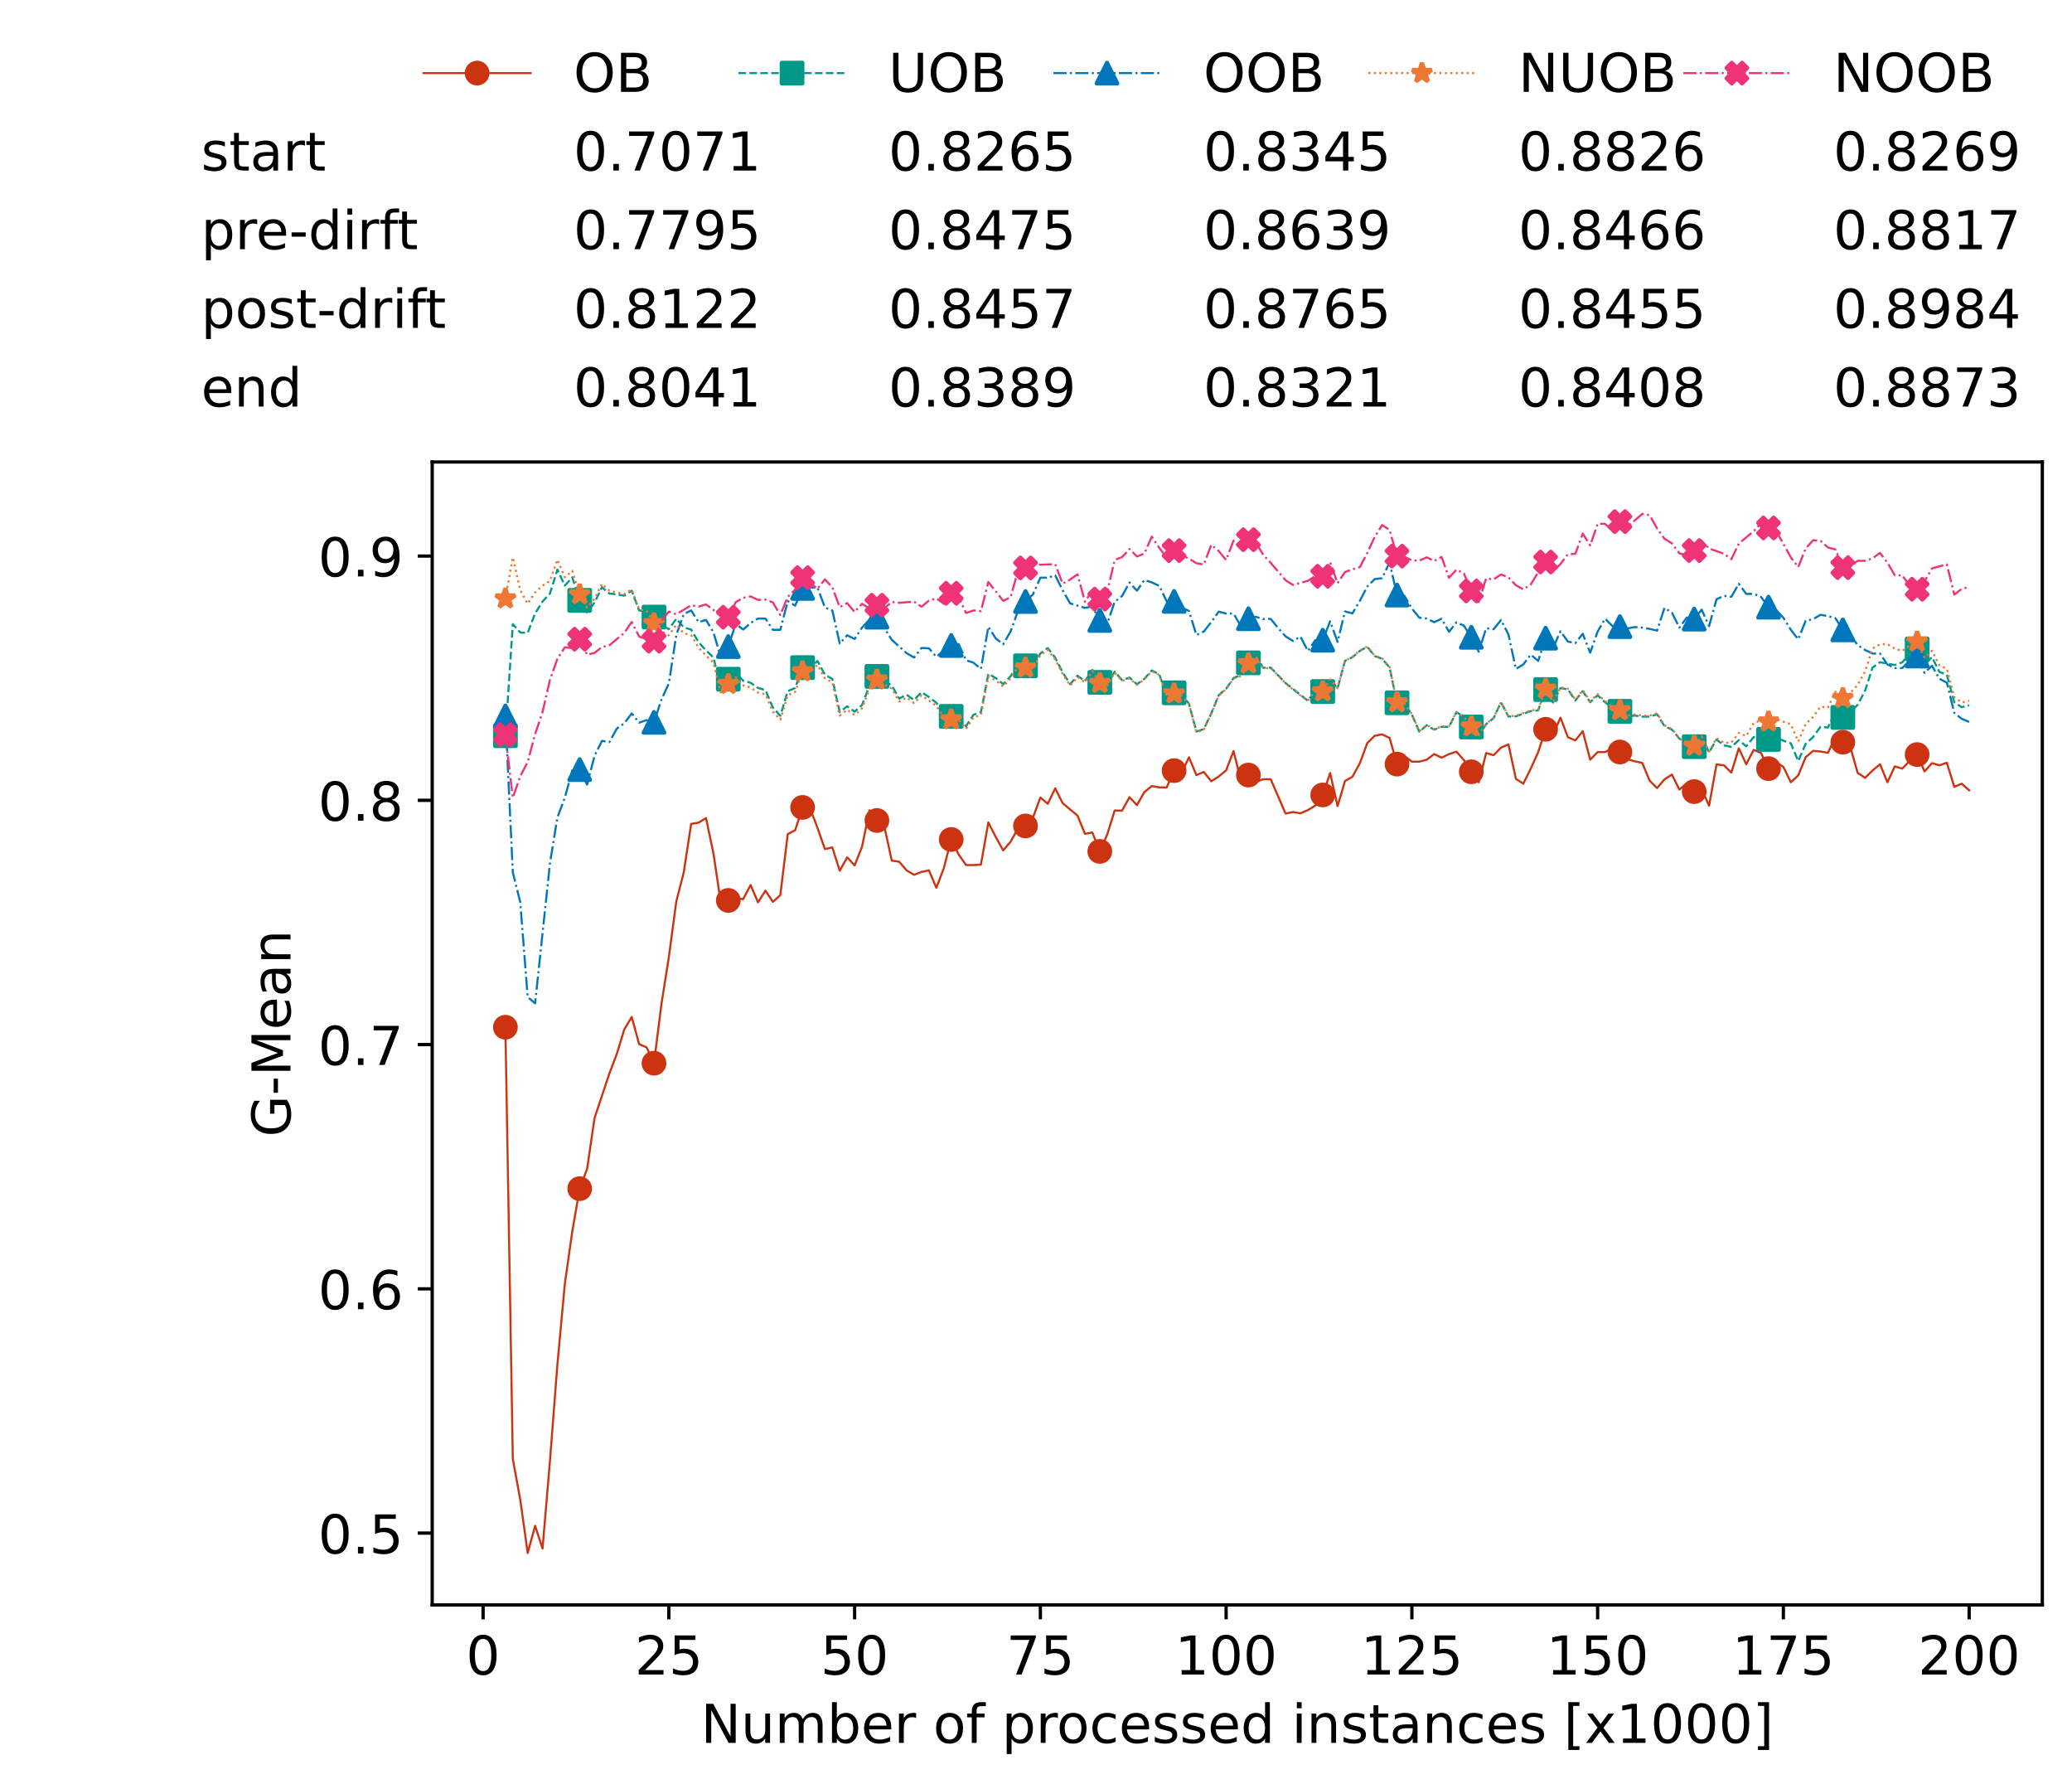 <?xml version="1.0" encoding="utf-8" standalone="no"?>
<!DOCTYPE svg PUBLIC "-//W3C//DTD SVG 1.1//EN"
  "http://www.w3.org/Graphics/SVG/1.1/DTD/svg11.dtd">
<!-- Created with matplotlib (https://matplotlib.org/) -->
<svg height="432.615pt" version="1.1" viewBox="0 0 502.65 432.615" width="502.65pt" xmlns="http://www.w3.org/2000/svg" xmlns:xlink="http://www.w3.org/1999/xlink">
 <defs>
  <style type="text/css">*{stroke-linecap:butt;stroke-linejoin:round;}</style>
 </defs>
 <g id="figure_1">
  <g id="patch_1">
   <path d="M 0 432.615 
L 502.65 432.615 
L 502.65 0 
L 0 0 
z
" style="fill:#ffffff;"/>
  </g>
  <g id="axes_1">
   <g id="patch_2">
    <path d="M 104.85 389.252 
L 495.45 389.252 
L 495.45 112.052 
L 104.85 112.052 
z
" style="fill:#ffffff;"/>
   </g>
   <g id="matplotlib.axis_1">
    <g id="xtick_1">
     <g id="line2d_1">
      <defs>
       <path d="M 0 0 
L 0 3.5 
" id="m49cb0c8da3" style="stroke:#000000;stroke-width:0.8;"/>
      </defs>
      <g>
       <use style="stroke:#000000;stroke-width:0.8;" x="117.197" xlink:href="#m49cb0c8da3" y="389.252"/>
      </g>
     </g>
     <g id="text_1">
      <!-- 0 -->
      <g transform="translate(113.061 406.13)scale(0.13 -0.13)">
       <defs>
        <path d="M 31.781 66.406 
Q 24.172 66.406 20.328 58.906 
Q 16.5 51.422 16.5 36.375 
Q 16.5 21.391 20.328 13.891 
Q 24.172 6.391 31.781 6.391 
Q 39.453 6.391 43.281 13.891 
Q 47.125 21.391 47.125 36.375 
Q 47.125 51.422 43.281 58.906 
Q 39.453 66.406 31.781 66.406 
z
M 31.781 74.219 
Q 44.047 74.219 50.516 64.516 
Q 56.984 54.828 56.984 36.375 
Q 56.984 17.969 50.516 8.266 
Q 44.047 -1.422 31.781 -1.422 
Q 19.531 -1.422 13.062 8.266 
Q 6.594 17.969 6.594 36.375 
Q 6.594 54.828 13.062 64.516 
Q 19.531 74.219 31.781 74.219 
z
" id="DejaVuSans-48"/>
       </defs>
       <use xlink:href="#DejaVuSans-48"/>
      </g>
     </g>
    </g>
    <g id="xtick_2">
     <g id="line2d_2">
      <g>
       <use style="stroke:#000000;stroke-width:0.8;" x="162.259" xlink:href="#m49cb0c8da3" y="389.252"/>
      </g>
     </g>
     <g id="text_2">
      <!-- 25 -->
      <g transform="translate(153.988 406.13)scale(0.13 -0.13)">
       <defs>
        <path d="M 19.188 8.297 
L 53.609 8.297 
L 53.609 0 
L 7.328 0 
L 7.328 8.297 
Q 12.938 14.109 22.625 23.891 
Q 32.328 33.688 34.812 36.531 
Q 39.547 41.844 41.422 45.531 
Q 43.312 49.219 43.312 52.781 
Q 43.312 58.594 39.234 62.25 
Q 35.156 65.922 28.609 65.922 
Q 23.969 65.922 18.812 64.312 
Q 13.672 62.703 7.812 59.422 
L 7.812 69.391 
Q 13.766 71.781 18.938 73 
Q 24.125 74.219 28.422 74.219 
Q 39.75 74.219 46.484 68.547 
Q 53.219 62.891 53.219 53.422 
Q 53.219 48.922 51.531 44.891 
Q 49.859 40.875 45.406 35.406 
Q 44.188 33.984 37.641 27.219 
Q 31.109 20.453 19.188 8.297 
z
" id="DejaVuSans-50"/>
        <path d="M 10.797 72.906 
L 49.516 72.906 
L 49.516 64.594 
L 19.828 64.594 
L 19.828 46.734 
Q 21.969 47.469 24.109 47.828 
Q 26.266 48.188 28.422 48.188 
Q 40.625 48.188 47.75 41.5 
Q 54.891 34.812 54.891 23.391 
Q 54.891 11.625 47.562 5.094 
Q 40.234 -1.422 26.906 -1.422 
Q 22.312 -1.422 17.547 -0.641 
Q 12.797 0.141 7.719 1.703 
L 7.719 11.625 
Q 12.109 9.234 16.797 8.062 
Q 21.484 6.891 26.703 6.891 
Q 35.156 6.891 40.078 11.328 
Q 45.016 15.766 45.016 23.391 
Q 45.016 31 40.078 35.438 
Q 35.156 39.891 26.703 39.891 
Q 22.75 39.891 18.812 39.016 
Q 14.891 38.141 10.797 36.281 
z
" id="DejaVuSans-53"/>
       </defs>
       <use xlink:href="#DejaVuSans-50"/>
       <use x="63.623" xlink:href="#DejaVuSans-53"/>
      </g>
     </g>
    </g>
    <g id="xtick_3">
     <g id="line2d_3">
      <g>
       <use style="stroke:#000000;stroke-width:0.8;" x="207.322" xlink:href="#m49cb0c8da3" y="389.252"/>
      </g>
     </g>
     <g id="text_3">
      <!-- 50 -->
      <g transform="translate(199.05 406.13)scale(0.13 -0.13)">
       <use xlink:href="#DejaVuSans-53"/>
       <use x="63.623" xlink:href="#DejaVuSans-48"/>
      </g>
     </g>
    </g>
    <g id="xtick_4">
     <g id="line2d_4">
      <g>
       <use style="stroke:#000000;stroke-width:0.8;" x="252.384" xlink:href="#m49cb0c8da3" y="389.252"/>
      </g>
     </g>
     <g id="text_4">
      <!-- 75 -->
      <g transform="translate(244.113 406.13)scale(0.13 -0.13)">
       <defs>
        <path d="M 8.203 72.906 
L 55.078 72.906 
L 55.078 68.703 
L 28.609 0 
L 18.312 0 
L 43.219 64.594 
L 8.203 64.594 
z
" id="DejaVuSans-55"/>
       </defs>
       <use xlink:href="#DejaVuSans-55"/>
       <use x="63.623" xlink:href="#DejaVuSans-53"/>
      </g>
     </g>
    </g>
    <g id="xtick_5">
     <g id="line2d_5">
      <g>
       <use style="stroke:#000000;stroke-width:0.8;" x="297.446" xlink:href="#m49cb0c8da3" y="389.252"/>
      </g>
     </g>
     <g id="text_5">
      <!-- 100 -->
      <g transform="translate(285.039 406.13)scale(0.13 -0.13)">
       <defs>
        <path d="M 12.406 8.297 
L 28.516 8.297 
L 28.516 63.922 
L 10.984 60.406 
L 10.984 69.391 
L 28.422 72.906 
L 38.281 72.906 
L 38.281 8.297 
L 54.391 8.297 
L 54.391 0 
L 12.406 0 
z
" id="DejaVuSans-49"/>
       </defs>
       <use xlink:href="#DejaVuSans-49"/>
       <use x="63.623" xlink:href="#DejaVuSans-48"/>
       <use x="127.246" xlink:href="#DejaVuSans-48"/>
      </g>
     </g>
    </g>
    <g id="xtick_6">
     <g id="line2d_6">
      <g>
       <use style="stroke:#000000;stroke-width:0.8;" x="342.509" xlink:href="#m49cb0c8da3" y="389.252"/>
      </g>
     </g>
     <g id="text_6">
      <!-- 125 -->
      <g transform="translate(330.102 406.13)scale(0.13 -0.13)">
       <use xlink:href="#DejaVuSans-49"/>
       <use x="63.623" xlink:href="#DejaVuSans-50"/>
       <use x="127.246" xlink:href="#DejaVuSans-53"/>
      </g>
     </g>
    </g>
    <g id="xtick_7">
     <g id="line2d_7">
      <g>
       <use style="stroke:#000000;stroke-width:0.8;" x="387.571" xlink:href="#m49cb0c8da3" y="389.252"/>
      </g>
     </g>
     <g id="text_7">
      <!-- 150 -->
      <g transform="translate(375.164 406.13)scale(0.13 -0.13)">
       <use xlink:href="#DejaVuSans-49"/>
       <use x="63.623" xlink:href="#DejaVuSans-53"/>
       <use x="127.246" xlink:href="#DejaVuSans-48"/>
      </g>
     </g>
    </g>
    <g id="xtick_8">
     <g id="line2d_8">
      <g>
       <use style="stroke:#000000;stroke-width:0.8;" x="432.633" xlink:href="#m49cb0c8da3" y="389.252"/>
      </g>
     </g>
     <g id="text_8">
      <!-- 175 -->
      <g transform="translate(420.226 406.13)scale(0.13 -0.13)">
       <use xlink:href="#DejaVuSans-49"/>
       <use x="63.623" xlink:href="#DejaVuSans-55"/>
       <use x="127.246" xlink:href="#DejaVuSans-53"/>
      </g>
     </g>
    </g>
    <g id="xtick_9">
     <g id="line2d_9">
      <g>
       <use style="stroke:#000000;stroke-width:0.8;" x="477.695" xlink:href="#m49cb0c8da3" y="389.252"/>
      </g>
     </g>
     <g id="text_9">
      <!-- 200 -->
      <g transform="translate(465.289 406.13)scale(0.13 -0.13)">
       <use xlink:href="#DejaVuSans-50"/>
       <use x="63.623" xlink:href="#DejaVuSans-48"/>
       <use x="127.246" xlink:href="#DejaVuSans-48"/>
      </g>
     </g>
    </g>
    <g id="text_10">
     <!-- Number of processed instances [x1000] -->
     <g transform="translate(170.025 422.711)scale(0.13 -0.13)">
      <defs>
       <path d="M 9.812 72.906 
L 23.094 72.906 
L 55.422 11.922 
L 55.422 72.906 
L 64.984 72.906 
L 64.984 0 
L 51.703 0 
L 19.391 60.984 
L 19.391 0 
L 9.812 0 
z
" id="DejaVuSans-78"/>
       <path d="M 8.5 21.578 
L 8.5 54.688 
L 17.484 54.688 
L 17.484 21.922 
Q 17.484 14.156 20.5 10.266 
Q 23.531 6.391 29.594 6.391 
Q 36.859 6.391 41.078 11.031 
Q 45.312 15.672 45.312 23.688 
L 45.312 54.688 
L 54.297 54.688 
L 54.297 0 
L 45.312 0 
L 45.312 8.406 
Q 42.047 3.422 37.719 1 
Q 33.406 -1.422 27.688 -1.422 
Q 18.266 -1.422 13.375 4.438 
Q 8.5 10.297 8.5 21.578 
z
M 31.109 56 
z
" id="DejaVuSans-117"/>
       <path d="M 52 44.188 
Q 55.375 50.25 60.062 53.125 
Q 64.75 56 71.094 56 
Q 79.641 56 84.281 50.016 
Q 88.922 44.047 88.922 33.016 
L 88.922 0 
L 79.891 0 
L 79.891 32.719 
Q 79.891 40.578 77.094 44.375 
Q 74.312 48.188 68.609 48.188 
Q 61.625 48.188 57.562 43.547 
Q 53.516 38.922 53.516 30.906 
L 53.516 0 
L 44.484 0 
L 44.484 32.719 
Q 44.484 40.625 41.703 44.406 
Q 38.922 48.188 33.109 48.188 
Q 26.219 48.188 22.156 43.531 
Q 18.109 38.875 18.109 30.906 
L 18.109 0 
L 9.078 0 
L 9.078 54.688 
L 18.109 54.688 
L 18.109 46.188 
Q 21.188 51.219 25.484 53.609 
Q 29.781 56 35.688 56 
Q 41.656 56 45.828 52.969 
Q 50 49.953 52 44.188 
z
" id="DejaVuSans-109"/>
       <path d="M 48.688 27.297 
Q 48.688 37.203 44.609 42.844 
Q 40.531 48.484 33.406 48.484 
Q 26.266 48.484 22.188 42.844 
Q 18.109 37.203 18.109 27.297 
Q 18.109 17.391 22.188 11.75 
Q 26.266 6.109 33.406 6.109 
Q 40.531 6.109 44.609 11.75 
Q 48.688 17.391 48.688 27.297 
z
M 18.109 46.391 
Q 20.953 51.266 25.266 53.625 
Q 29.594 56 35.594 56 
Q 45.562 56 51.781 48.094 
Q 58.016 40.188 58.016 27.297 
Q 58.016 14.406 51.781 6.484 
Q 45.562 -1.422 35.594 -1.422 
Q 29.594 -1.422 25.266 0.953 
Q 20.953 3.328 18.109 8.203 
L 18.109 0 
L 9.078 0 
L 9.078 75.984 
L 18.109 75.984 
z
" id="DejaVuSans-98"/>
       <path d="M 56.203 29.594 
L 56.203 25.203 
L 14.891 25.203 
Q 15.484 15.922 20.484 11.062 
Q 25.484 6.203 34.422 6.203 
Q 39.594 6.203 44.453 7.469 
Q 49.312 8.734 54.109 11.281 
L 54.109 2.781 
Q 49.266 0.734 44.188 -0.344 
Q 39.109 -1.422 33.891 -1.422 
Q 20.797 -1.422 13.156 6.188 
Q 5.516 13.812 5.516 26.812 
Q 5.516 40.234 12.766 48.109 
Q 20.016 56 32.328 56 
Q 43.359 56 49.781 48.891 
Q 56.203 41.797 56.203 29.594 
z
M 47.219 32.234 
Q 47.125 39.594 43.094 43.984 
Q 39.062 48.391 32.422 48.391 
Q 24.906 48.391 20.391 44.141 
Q 15.875 39.891 15.188 32.172 
z
" id="DejaVuSans-101"/>
       <path d="M 41.109 46.297 
Q 39.594 47.172 37.812 47.578 
Q 36.031 48 33.891 48 
Q 26.266 48 22.188 43.047 
Q 18.109 38.094 18.109 28.812 
L 18.109 0 
L 9.078 0 
L 9.078 54.688 
L 18.109 54.688 
L 18.109 46.188 
Q 20.953 51.172 25.484 53.578 
Q 30.031 56 36.531 56 
Q 37.453 56 38.578 55.875 
Q 39.703 55.766 41.062 55.516 
z
" id="DejaVuSans-114"/>
       <path id="DejaVuSans-32"/>
       <path d="M 30.609 48.391 
Q 23.391 48.391 19.188 42.75 
Q 14.984 37.109 14.984 27.297 
Q 14.984 17.484 19.156 11.844 
Q 23.344 6.203 30.609 6.203 
Q 37.797 6.203 41.984 11.859 
Q 46.188 17.531 46.188 27.297 
Q 46.188 37.016 41.984 42.703 
Q 37.797 48.391 30.609 48.391 
z
M 30.609 56 
Q 42.328 56 49.016 48.375 
Q 55.719 40.766 55.719 27.297 
Q 55.719 13.875 49.016 6.219 
Q 42.328 -1.422 30.609 -1.422 
Q 18.844 -1.422 12.172 6.219 
Q 5.516 13.875 5.516 27.297 
Q 5.516 40.766 12.172 48.375 
Q 18.844 56 30.609 56 
z
" id="DejaVuSans-111"/>
       <path d="M 37.109 75.984 
L 37.109 68.5 
L 28.516 68.5 
Q 23.688 68.5 21.797 66.547 
Q 19.922 64.594 19.922 59.516 
L 19.922 54.688 
L 34.719 54.688 
L 34.719 47.703 
L 19.922 47.703 
L 19.922 0 
L 10.891 0 
L 10.891 47.703 
L 2.297 47.703 
L 2.297 54.688 
L 10.891 54.688 
L 10.891 58.5 
Q 10.891 67.625 15.141 71.797 
Q 19.391 75.984 28.609 75.984 
z
" id="DejaVuSans-102"/>
       <path d="M 18.109 8.203 
L 18.109 -20.797 
L 9.078 -20.797 
L 9.078 54.688 
L 18.109 54.688 
L 18.109 46.391 
Q 20.953 51.266 25.266 53.625 
Q 29.594 56 35.594 56 
Q 45.562 56 51.781 48.094 
Q 58.016 40.188 58.016 27.297 
Q 58.016 14.406 51.781 6.484 
Q 45.562 -1.422 35.594 -1.422 
Q 29.594 -1.422 25.266 0.953 
Q 20.953 3.328 18.109 8.203 
z
M 48.688 27.297 
Q 48.688 37.203 44.609 42.844 
Q 40.531 48.484 33.406 48.484 
Q 26.266 48.484 22.188 42.844 
Q 18.109 37.203 18.109 27.297 
Q 18.109 17.391 22.188 11.75 
Q 26.266 6.109 33.406 6.109 
Q 40.531 6.109 44.609 11.75 
Q 48.688 17.391 48.688 27.297 
z
" id="DejaVuSans-112"/>
       <path d="M 48.781 52.594 
L 48.781 44.188 
Q 44.969 46.297 41.141 47.344 
Q 37.312 48.391 33.406 48.391 
Q 24.656 48.391 19.812 42.844 
Q 14.984 37.312 14.984 27.297 
Q 14.984 17.281 19.812 11.734 
Q 24.656 6.203 33.406 6.203 
Q 37.312 6.203 41.141 7.25 
Q 44.969 8.297 48.781 10.406 
L 48.781 2.094 
Q 45.016 0.344 40.984 -0.531 
Q 36.969 -1.422 32.422 -1.422 
Q 20.062 -1.422 12.781 6.344 
Q 5.516 14.109 5.516 27.297 
Q 5.516 40.672 12.859 48.328 
Q 20.219 56 33.016 56 
Q 37.156 56 41.109 55.141 
Q 45.062 54.297 48.781 52.594 
z
" id="DejaVuSans-99"/>
       <path d="M 44.281 53.078 
L 44.281 44.578 
Q 40.484 46.531 36.375 47.5 
Q 32.281 48.484 27.875 48.484 
Q 21.188 48.484 17.844 46.438 
Q 14.5 44.391 14.5 40.281 
Q 14.5 37.156 16.891 35.375 
Q 19.281 33.594 26.516 31.984 
L 29.594 31.297 
Q 39.156 29.25 43.188 25.516 
Q 47.219 21.781 47.219 15.094 
Q 47.219 7.469 41.188 3.016 
Q 35.156 -1.422 24.609 -1.422 
Q 20.219 -1.422 15.453 -0.562 
Q 10.688 0.297 5.422 2 
L 5.422 11.281 
Q 10.406 8.688 15.234 7.391 
Q 20.062 6.109 24.812 6.109 
Q 31.156 6.109 34.562 8.281 
Q 37.984 10.453 37.984 14.406 
Q 37.984 18.062 35.516 20.016 
Q 33.062 21.969 24.703 23.781 
L 21.578 24.516 
Q 13.234 26.266 9.516 29.906 
Q 5.812 33.547 5.812 39.891 
Q 5.812 47.609 11.281 51.797 
Q 16.75 56 26.812 56 
Q 31.781 56 36.172 55.266 
Q 40.578 54.547 44.281 53.078 
z
" id="DejaVuSans-115"/>
       <path d="M 45.406 46.391 
L 45.406 75.984 
L 54.391 75.984 
L 54.391 0 
L 45.406 0 
L 45.406 8.203 
Q 42.578 3.328 38.25 0.953 
Q 33.938 -1.422 27.875 -1.422 
Q 17.969 -1.422 11.734 6.484 
Q 5.516 14.406 5.516 27.297 
Q 5.516 40.188 11.734 48.094 
Q 17.969 56 27.875 56 
Q 33.938 56 38.25 53.625 
Q 42.578 51.266 45.406 46.391 
z
M 14.797 27.297 
Q 14.797 17.391 18.875 11.75 
Q 22.953 6.109 30.078 6.109 
Q 37.203 6.109 41.297 11.75 
Q 45.406 17.391 45.406 27.297 
Q 45.406 37.203 41.297 42.844 
Q 37.203 48.484 30.078 48.484 
Q 22.953 48.484 18.875 42.844 
Q 14.797 37.203 14.797 27.297 
z
" id="DejaVuSans-100"/>
       <path d="M 9.422 54.688 
L 18.406 54.688 
L 18.406 0 
L 9.422 0 
z
M 9.422 75.984 
L 18.406 75.984 
L 18.406 64.594 
L 9.422 64.594 
z
" id="DejaVuSans-105"/>
       <path d="M 54.891 33.016 
L 54.891 0 
L 45.906 0 
L 45.906 32.719 
Q 45.906 40.484 42.875 44.328 
Q 39.844 48.188 33.797 48.188 
Q 26.516 48.188 22.312 43.547 
Q 18.109 38.922 18.109 30.906 
L 18.109 0 
L 9.078 0 
L 9.078 54.688 
L 18.109 54.688 
L 18.109 46.188 
Q 21.344 51.125 25.703 53.562 
Q 30.078 56 35.797 56 
Q 45.219 56 50.047 50.172 
Q 54.891 44.344 54.891 33.016 
z
" id="DejaVuSans-110"/>
       <path d="M 18.312 70.219 
L 18.312 54.688 
L 36.812 54.688 
L 36.812 47.703 
L 18.312 47.703 
L 18.312 18.016 
Q 18.312 11.328 20.141 9.422 
Q 21.969 7.516 27.594 7.516 
L 36.812 7.516 
L 36.812 0 
L 27.594 0 
Q 17.188 0 13.234 3.875 
Q 9.281 7.766 9.281 18.016 
L 9.281 47.703 
L 2.688 47.703 
L 2.688 54.688 
L 9.281 54.688 
L 9.281 70.219 
z
" id="DejaVuSans-116"/>
       <path d="M 34.281 27.484 
Q 23.391 27.484 19.188 25 
Q 14.984 22.516 14.984 16.5 
Q 14.984 11.719 18.141 8.906 
Q 21.297 6.109 26.703 6.109 
Q 34.188 6.109 38.703 11.406 
Q 43.219 16.703 43.219 25.484 
L 43.219 27.484 
z
M 52.203 31.203 
L 52.203 0 
L 43.219 0 
L 43.219 8.297 
Q 40.141 3.328 35.547 0.953 
Q 30.953 -1.422 24.312 -1.422 
Q 15.922 -1.422 10.953 3.297 
Q 6 8.016 6 15.922 
Q 6 25.141 12.172 29.828 
Q 18.359 34.516 30.609 34.516 
L 43.219 34.516 
L 43.219 35.406 
Q 43.219 41.609 39.141 45 
Q 35.062 48.391 27.688 48.391 
Q 23 48.391 18.547 47.266 
Q 14.109 46.141 10.016 43.891 
L 10.016 52.203 
Q 14.938 54.109 19.578 55.047 
Q 24.219 56 28.609 56 
Q 40.484 56 46.344 49.844 
Q 52.203 43.703 52.203 31.203 
z
" id="DejaVuSans-97"/>
       <path d="M 8.594 75.984 
L 29.297 75.984 
L 29.297 69 
L 17.578 69 
L 17.578 -6.203 
L 29.297 -6.203 
L 29.297 -13.188 
L 8.594 -13.188 
z
" id="DejaVuSans-91"/>
       <path d="M 54.891 54.688 
L 35.109 28.078 
L 55.906 0 
L 45.312 0 
L 29.391 21.484 
L 13.484 0 
L 2.875 0 
L 24.125 28.609 
L 4.688 54.688 
L 15.281 54.688 
L 29.781 35.203 
L 44.281 54.688 
z
" id="DejaVuSans-120"/>
       <path d="M 30.422 75.984 
L 30.422 -13.188 
L 9.719 -13.188 
L 9.719 -6.203 
L 21.391 -6.203 
L 21.391 69 
L 9.719 69 
L 9.719 75.984 
z
" id="DejaVuSans-93"/>
      </defs>
      <use xlink:href="#DejaVuSans-78"/>
      <use x="74.805" xlink:href="#DejaVuSans-117"/>
      <use x="138.184" xlink:href="#DejaVuSans-109"/>
      <use x="235.596" xlink:href="#DejaVuSans-98"/>
      <use x="299.072" xlink:href="#DejaVuSans-101"/>
      <use x="360.596" xlink:href="#DejaVuSans-114"/>
      <use x="401.709" xlink:href="#DejaVuSans-32"/>
      <use x="433.496" xlink:href="#DejaVuSans-111"/>
      <use x="494.678" xlink:href="#DejaVuSans-102"/>
      <use x="529.883" xlink:href="#DejaVuSans-32"/>
      <use x="561.67" xlink:href="#DejaVuSans-112"/>
      <use x="625.146" xlink:href="#DejaVuSans-114"/>
      <use x="664.01" xlink:href="#DejaVuSans-111"/>
      <use x="725.191" xlink:href="#DejaVuSans-99"/>
      <use x="780.172" xlink:href="#DejaVuSans-101"/>
      <use x="841.695" xlink:href="#DejaVuSans-115"/>
      <use x="893.795" xlink:href="#DejaVuSans-115"/>
      <use x="945.895" xlink:href="#DejaVuSans-101"/>
      <use x="1007.418" xlink:href="#DejaVuSans-100"/>
      <use x="1070.895" xlink:href="#DejaVuSans-32"/>
      <use x="1102.682" xlink:href="#DejaVuSans-105"/>
      <use x="1130.465" xlink:href="#DejaVuSans-110"/>
      <use x="1193.844" xlink:href="#DejaVuSans-115"/>
      <use x="1245.943" xlink:href="#DejaVuSans-116"/>
      <use x="1285.152" xlink:href="#DejaVuSans-97"/>
      <use x="1346.432" xlink:href="#DejaVuSans-110"/>
      <use x="1409.811" xlink:href="#DejaVuSans-99"/>
      <use x="1464.791" xlink:href="#DejaVuSans-101"/>
      <use x="1526.314" xlink:href="#DejaVuSans-115"/>
      <use x="1578.414" xlink:href="#DejaVuSans-32"/>
      <use x="1610.201" xlink:href="#DejaVuSans-91"/>
      <use x="1649.215" xlink:href="#DejaVuSans-120"/>
      <use x="1708.395" xlink:href="#DejaVuSans-49"/>
      <use x="1772.018" xlink:href="#DejaVuSans-48"/>
      <use x="1835.641" xlink:href="#DejaVuSans-48"/>
      <use x="1899.264" xlink:href="#DejaVuSans-48"/>
      <use x="1962.887" xlink:href="#DejaVuSans-93"/>
     </g>
    </g>
   </g>
   <g id="matplotlib.axis_2">
    <g id="ytick_1">
     <g id="line2d_10">
      <defs>
       <path d="M 0 0 
L -3.5 0 
" id="mfb1e6a92f1" style="stroke:#000000;stroke-width:0.8;"/>
      </defs>
      <g>
       <use style="stroke:#000000;stroke-width:0.8;" x="104.85" xlink:href="#mfb1e6a92f1" y="371.83"/>
      </g>
     </g>
     <g id="text_11">
      <!-- 0.5 -->
      <g transform="translate(77.176 376.769)scale(0.13 -0.13)">
       <defs>
        <path d="M 10.688 12.406 
L 21 12.406 
L 21 0 
L 10.688 0 
z
" id="DejaVuSans-46"/>
       </defs>
       <use xlink:href="#DejaVuSans-48"/>
       <use x="63.623" xlink:href="#DejaVuSans-46"/>
       <use x="95.41" xlink:href="#DejaVuSans-53"/>
      </g>
     </g>
    </g>
    <g id="ytick_2">
     <g id="line2d_11">
      <g>
       <use style="stroke:#000000;stroke-width:0.8;" x="104.85" xlink:href="#mfb1e6a92f1" y="312.589"/>
      </g>
     </g>
     <g id="text_12">
      <!-- 0.6 -->
      <g transform="translate(77.176 317.528)scale(0.13 -0.13)">
       <defs>
        <path d="M 33.016 40.375 
Q 26.375 40.375 22.484 35.828 
Q 18.609 31.297 18.609 23.391 
Q 18.609 15.531 22.484 10.953 
Q 26.375 6.391 33.016 6.391 
Q 39.656 6.391 43.531 10.953 
Q 47.406 15.531 47.406 23.391 
Q 47.406 31.297 43.531 35.828 
Q 39.656 40.375 33.016 40.375 
z
M 52.594 71.297 
L 52.594 62.312 
Q 48.875 64.062 45.094 64.984 
Q 41.312 65.922 37.594 65.922 
Q 27.828 65.922 22.672 59.328 
Q 17.531 52.734 16.797 39.406 
Q 19.672 43.656 24.016 45.922 
Q 28.375 48.188 33.594 48.188 
Q 44.578 48.188 50.953 41.516 
Q 57.328 34.859 57.328 23.391 
Q 57.328 12.156 50.688 5.359 
Q 44.047 -1.422 33.016 -1.422 
Q 20.359 -1.422 13.672 8.266 
Q 6.984 17.969 6.984 36.375 
Q 6.984 53.656 15.188 63.938 
Q 23.391 74.219 37.203 74.219 
Q 40.922 74.219 44.703 73.484 
Q 48.484 72.75 52.594 71.297 
z
" id="DejaVuSans-54"/>
       </defs>
       <use xlink:href="#DejaVuSans-48"/>
       <use x="63.623" xlink:href="#DejaVuSans-46"/>
       <use x="95.41" xlink:href="#DejaVuSans-54"/>
      </g>
     </g>
    </g>
    <g id="ytick_3">
     <g id="line2d_12">
      <g>
       <use style="stroke:#000000;stroke-width:0.8;" x="104.85" xlink:href="#mfb1e6a92f1" y="253.348"/>
      </g>
     </g>
     <g id="text_13">
      <!-- 0.7 -->
      <g transform="translate(77.176 258.287)scale(0.13 -0.13)">
       <use xlink:href="#DejaVuSans-48"/>
       <use x="63.623" xlink:href="#DejaVuSans-46"/>
       <use x="95.41" xlink:href="#DejaVuSans-55"/>
      </g>
     </g>
    </g>
    <g id="ytick_4">
     <g id="line2d_13">
      <g>
       <use style="stroke:#000000;stroke-width:0.8;" x="104.85" xlink:href="#mfb1e6a92f1" y="194.106"/>
      </g>
     </g>
     <g id="text_14">
      <!-- 0.8 -->
      <g transform="translate(77.176 199.045)scale(0.13 -0.13)">
       <defs>
        <path d="M 31.781 34.625 
Q 24.75 34.625 20.719 30.859 
Q 16.703 27.094 16.703 20.516 
Q 16.703 13.922 20.719 10.156 
Q 24.75 6.391 31.781 6.391 
Q 38.812 6.391 42.859 10.172 
Q 46.922 13.969 46.922 20.516 
Q 46.922 27.094 42.891 30.859 
Q 38.875 34.625 31.781 34.625 
z
M 21.922 38.812 
Q 15.578 40.375 12.031 44.719 
Q 8.5 49.078 8.5 55.328 
Q 8.5 64.062 14.719 69.141 
Q 20.953 74.219 31.781 74.219 
Q 42.672 74.219 48.875 69.141 
Q 55.078 64.062 55.078 55.328 
Q 55.078 49.078 51.531 44.719 
Q 48 40.375 41.703 38.812 
Q 48.828 37.156 52.797 32.312 
Q 56.781 27.484 56.781 20.516 
Q 56.781 9.906 50.312 4.234 
Q 43.844 -1.422 31.781 -1.422 
Q 19.734 -1.422 13.25 4.234 
Q 6.781 9.906 6.781 20.516 
Q 6.781 27.484 10.781 32.312 
Q 14.797 37.156 21.922 38.812 
z
M 18.312 54.391 
Q 18.312 48.734 21.844 45.562 
Q 25.391 42.391 31.781 42.391 
Q 38.141 42.391 41.719 45.562 
Q 45.312 48.734 45.312 54.391 
Q 45.312 60.062 41.719 63.234 
Q 38.141 66.406 31.781 66.406 
Q 25.391 66.406 21.844 63.234 
Q 18.312 60.062 18.312 54.391 
z
" id="DejaVuSans-56"/>
       </defs>
       <use xlink:href="#DejaVuSans-48"/>
       <use x="63.623" xlink:href="#DejaVuSans-46"/>
       <use x="95.41" xlink:href="#DejaVuSans-56"/>
      </g>
     </g>
    </g>
    <g id="ytick_5">
     <g id="line2d_14">
      <g>
       <use style="stroke:#000000;stroke-width:0.8;" x="104.85" xlink:href="#mfb1e6a92f1" y="134.865"/>
      </g>
     </g>
     <g id="text_15">
      <!-- 0.9 -->
      <g transform="translate(77.176 139.804)scale(0.13 -0.13)">
       <defs>
        <path d="M 10.984 1.516 
L 10.984 10.5 
Q 14.703 8.734 18.5 7.812 
Q 22.312 6.891 25.984 6.891 
Q 35.75 6.891 40.891 13.453 
Q 46.047 20.016 46.781 33.406 
Q 43.953 29.203 39.594 26.953 
Q 35.25 24.703 29.984 24.703 
Q 19.047 24.703 12.672 31.312 
Q 6.297 37.938 6.297 49.422 
Q 6.297 60.641 12.938 67.422 
Q 19.578 74.219 30.609 74.219 
Q 43.266 74.219 49.922 64.516 
Q 56.594 54.828 56.594 36.375 
Q 56.594 19.141 48.406 8.859 
Q 40.234 -1.422 26.422 -1.422 
Q 22.703 -1.422 18.891 -0.688 
Q 15.094 0.047 10.984 1.516 
z
M 30.609 32.422 
Q 37.25 32.422 41.125 36.953 
Q 45.016 41.5 45.016 49.422 
Q 45.016 57.281 41.125 61.844 
Q 37.25 66.406 30.609 66.406 
Q 23.969 66.406 20.094 61.844 
Q 16.219 57.281 16.219 49.422 
Q 16.219 41.5 20.094 36.953 
Q 23.969 32.422 30.609 32.422 
z
" id="DejaVuSans-57"/>
       </defs>
       <use xlink:href="#DejaVuSans-48"/>
       <use x="63.623" xlink:href="#DejaVuSans-46"/>
       <use x="95.41" xlink:href="#DejaVuSans-57"/>
      </g>
     </g>
    </g>
    <g id="text_16">
     <!-- G-Mean -->
     <g transform="translate(70.472 275.744)rotate(-90)scale(0.13 -0.13)">
      <defs>
       <path d="M 59.516 10.406 
L 59.516 29.984 
L 43.406 29.984 
L 43.406 38.094 
L 69.281 38.094 
L 69.281 6.781 
Q 63.578 2.734 56.688 0.656 
Q 49.812 -1.422 42 -1.422 
Q 24.906 -1.422 15.25 8.562 
Q 5.609 18.562 5.609 36.375 
Q 5.609 54.25 15.25 64.234 
Q 24.906 74.219 42 74.219 
Q 49.125 74.219 55.547 72.453 
Q 61.969 70.703 67.391 67.281 
L 67.391 56.781 
Q 61.922 61.422 55.766 63.766 
Q 49.609 66.109 42.828 66.109 
Q 29.438 66.109 22.719 58.641 
Q 16.016 51.172 16.016 36.375 
Q 16.016 21.625 22.719 14.156 
Q 29.438 6.688 42.828 6.688 
Q 48.047 6.688 52.141 7.594 
Q 56.25 8.5 59.516 10.406 
z
" id="DejaVuSans-71"/>
       <path d="M 4.891 31.391 
L 31.203 31.391 
L 31.203 23.391 
L 4.891 23.391 
z
" id="DejaVuSans-45"/>
       <path d="M 9.812 72.906 
L 24.516 72.906 
L 43.109 23.297 
L 61.812 72.906 
L 76.516 72.906 
L 76.516 0 
L 66.891 0 
L 66.891 64.016 
L 48.094 14.016 
L 38.188 14.016 
L 19.391 64.016 
L 19.391 0 
L 9.812 0 
z
" id="DejaVuSans-77"/>
      </defs>
      <use xlink:href="#DejaVuSans-71"/>
      <use x="77.49" xlink:href="#DejaVuSans-45"/>
      <use x="113.574" xlink:href="#DejaVuSans-77"/>
      <use x="199.854" xlink:href="#DejaVuSans-101"/>
      <use x="261.377" xlink:href="#DejaVuSans-97"/>
      <use x="322.656" xlink:href="#DejaVuSans-110"/>
     </g>
    </g>
   </g>
   <g id="line2d_15"/>
   <g id="line2d_16"/>
   <g id="line2d_17"/>
   <g id="line2d_18"/>
   <g id="line2d_19"/>
   <g id="line2d_20">
    <path clip-path="url(#p375f0ad866)" d="M 122.605 249.138 
L 124.407 353.862 
L 126.21 363.725 
L 128.012 376.652 
L 129.815 370.066 
L 131.617 375.572 
L 133.419 354.273 
L 135.222 330.908 
L 137.024 311.391 
L 138.827 298.685 
L 140.629 288.29 
L 142.432 283.475 
L 144.234 271.159 
L 147.839 260.34 
L 149.642 255.589 
L 151.444 249.672 
L 153.247 246.66 
L 155.049 253.248 
L 156.852 254.017 
L 158.654 257.86 
L 160.457 243.55 
L 162.259 232.127 
L 164.062 218.635 
L 165.864 211.614 
L 167.667 199.827 
L 169.469 199.514 
L 171.272 198.425 
L 173.074 206.962 
L 174.877 219.055 
L 176.679 218.379 
L 178.482 217.876 
L 180.284 218.069 
L 182.087 214.646 
L 183.889 218.861 
L 185.692 216.007 
L 187.494 218.726 
L 189.297 217.108 
L 191.099 202.312 
L 192.902 201.348 
L 194.704 195.826 
L 196.507 196.049 
L 198.309 200.756 
L 200.112 205.934 
L 201.914 205.541 
L 203.717 211.184 
L 205.519 207.936 
L 207.322 209.886 
L 209.124 205.356 
L 210.927 196.514 
L 212.729 198.995 
L 214.532 200.43 
L 216.334 208.736 
L 218.137 208.996 
L 219.939 211.105 
L 221.742 212.165 
L 223.544 211.481 
L 225.347 211.076 
L 227.149 215.317 
L 228.952 210.599 
L 230.754 203.601 
L 232.557 207.227 
L 234.359 209.811 
L 236.162 209.811 
L 237.964 209.691 
L 239.767 199.462 
L 241.569 203.023 
L 243.372 206.251 
L 245.174 204.133 
L 246.976 200.883 
L 248.779 200.318 
L 250.581 198.319 
L 252.384 193.424 
L 254.186 194.943 
L 255.989 191.195 
L 257.791 194.794 
L 261.396 197.812 
L 263.199 202.233 
L 265.001 201.906 
L 266.804 206.493 
L 268.606 202.393 
L 270.409 196.581 
L 272.211 196.591 
L 274.014 193.342 
L 275.816 195.269 
L 277.619 192.086 
L 279.421 190.64 
L 281.224 190.972 
L 283.026 190.984 
L 284.829 186.902 
L 286.631 187.455 
L 288.434 183.675 
L 290.236 187.99 
L 292.039 187.232 
L 293.841 189.488 
L 295.644 188.33 
L 297.446 186.851 
L 299.249 182.156 
L 301.051 189.411 
L 302.854 187.978 
L 304.656 189.607 
L 306.459 188.998 
L 308.261 188.987 
L 311.866 197.318 
L 313.669 196.94 
L 315.471 197.253 
L 317.274 196.485 
L 319.076 195.397 
L 320.879 192.803 
L 322.681 187.486 
L 324.484 195.505 
L 326.286 189.423 
L 328.089 188.387 
L 329.891 185.093 
L 331.694 180.228 
L 333.496 178.457 
L 335.299 178.118 
L 337.101 178.98 
L 338.904 185.323 
L 340.706 183.363 
L 342.509 184.728 
L 344.311 184.728 
L 346.114 184.255 
L 347.916 182.89 
L 349.719 183.759 
L 351.521 182.893 
L 353.324 182.309 
L 355.126 184.345 
L 356.928 187.186 
L 358.731 189.734 
L 360.533 182.631 
L 362.336 183.164 
L 364.138 181.309 
L 365.941 180.541 
L 367.743 188.894 
L 369.546 190.062 
L 371.348 186.42 
L 373.151 182.406 
L 374.953 176.877 
L 376.756 178.069 
L 378.558 174.063 
L 380.361 178.792 
L 382.163 179.586 
L 383.966 177.343 
L 385.768 184.251 
L 387.571 182.412 
L 389.373 182.412 
L 391.176 181.464 
L 392.978 182.388 
L 394.781 184.131 
L 396.583 184.645 
L 398.386 185.016 
L 400.188 189.332 
L 401.991 191.137 
L 403.793 189.008 
L 405.596 187.854 
L 407.398 191.509 
L 409.201 189.968 
L 411.003 191.991 
L 412.806 191.394 
L 414.608 195.412 
L 416.411 185.385 
L 418.213 185.617 
L 420.016 187.383 
L 421.818 181.496 
L 423.621 185.344 
L 425.423 181.871 
L 427.226 182.639 
L 429.028 186.416 
L 430.831 184.799 
L 432.633 185.996 
L 434.436 189.728 
L 436.238 188.061 
L 438.041 183.648 
L 439.843 182.107 
L 441.646 182.269 
L 443.448 182.583 
L 445.251 178.767 
L 448.856 181.146 
L 450.658 187.45 
L 452.461 188.658 
L 454.263 186.876 
L 456.066 185.358 
L 457.868 189.716 
L 459.671 185.868 
L 461.473 186.416 
L 463.276 184.561 
L 465.078 183.01 
L 466.881 187.099 
L 468.683 185.088 
L 470.485 185.614 
L 472.288 184.99 
L 474.09 190.838 
L 475.893 190.07 
L 477.695 191.664 
L 477.695 191.664 
" style="fill:none;stroke:#cc3311;stroke-linecap:square;stroke-width:0.5;"/>
    <defs>
     <path d="M 0 2.5 
C 0.663 2.5 1.299 2.237 1.768 1.768 
C 2.237 1.299 2.5 0.663 2.5 0 
C 2.5 -0.663 2.237 -1.299 1.768 -1.768 
C 1.299 -2.237 0.663 -2.5 0 -2.5 
C -0.663 -2.5 -1.299 -2.237 -1.768 -1.768 
C -2.237 -1.299 -2.5 -0.663 -2.5 0 
C -2.5 0.663 -2.237 1.299 -1.768 1.768 
C -1.299 2.237 -0.663 2.5 0 2.5 
z
" id="mb0803c04a5" style="stroke:#cc3311;"/>
    </defs>
    <g clip-path="url(#p375f0ad866)">
     <use style="fill:#cc3311;stroke:#cc3311;" x="122.605" xlink:href="#mb0803c04a5" y="249.138"/>
     <use style="fill:#cc3311;stroke:#cc3311;" x="140.629" xlink:href="#mb0803c04a5" y="288.29"/>
     <use style="fill:#cc3311;stroke:#cc3311;" x="158.654" xlink:href="#mb0803c04a5" y="257.86"/>
     <use style="fill:#cc3311;stroke:#cc3311;" x="176.679" xlink:href="#mb0803c04a5" y="218.379"/>
     <use style="fill:#cc3311;stroke:#cc3311;" x="194.704" xlink:href="#mb0803c04a5" y="195.826"/>
     <use style="fill:#cc3311;stroke:#cc3311;" x="212.729" xlink:href="#mb0803c04a5" y="198.995"/>
     <use style="fill:#cc3311;stroke:#cc3311;" x="230.754" xlink:href="#mb0803c04a5" y="203.601"/>
     <use style="fill:#cc3311;stroke:#cc3311;" x="248.779" xlink:href="#mb0803c04a5" y="200.318"/>
     <use style="fill:#cc3311;stroke:#cc3311;" x="266.804" xlink:href="#mb0803c04a5" y="206.493"/>
     <use style="fill:#cc3311;stroke:#cc3311;" x="284.829" xlink:href="#mb0803c04a5" y="186.902"/>
     <use style="fill:#cc3311;stroke:#cc3311;" x="302.854" xlink:href="#mb0803c04a5" y="187.978"/>
     <use style="fill:#cc3311;stroke:#cc3311;" x="320.879" xlink:href="#mb0803c04a5" y="192.803"/>
     <use style="fill:#cc3311;stroke:#cc3311;" x="338.904" xlink:href="#mb0803c04a5" y="185.323"/>
     <use style="fill:#cc3311;stroke:#cc3311;" x="356.928" xlink:href="#mb0803c04a5" y="187.186"/>
     <use style="fill:#cc3311;stroke:#cc3311;" x="374.953" xlink:href="#mb0803c04a5" y="176.877"/>
     <use style="fill:#cc3311;stroke:#cc3311;" x="392.978" xlink:href="#mb0803c04a5" y="182.388"/>
     <use style="fill:#cc3311;stroke:#cc3311;" x="411.003" xlink:href="#mb0803c04a5" y="191.991"/>
     <use style="fill:#cc3311;stroke:#cc3311;" x="429.028" xlink:href="#mb0803c04a5" y="186.416"/>
     <use style="fill:#cc3311;stroke:#cc3311;" x="447.053" xlink:href="#mb0803c04a5" y="180.005"/>
     <use style="fill:#cc3311;stroke:#cc3311;" x="465.078" xlink:href="#mb0803c04a5" y="183.01"/>
    </g>
   </g>
   <g id="line2d_21"/>
   <g id="line2d_22"/>
   <g id="line2d_23"/>
   <g id="line2d_24"/>
   <g id="line2d_25">
    <path clip-path="url(#p375f0ad866)" d="M 122.605 178.433 
L 124.407 151.375 
L 126.21 153.411 
L 128.012 153.495 
L 129.815 148.756 
L 131.617 145.894 
L 133.419 143.942 
L 135.222 138.137 
L 137.024 142.037 
L 138.827 140.023 
L 140.629 145.605 
L 142.432 148.513 
L 144.234 146.137 
L 146.037 142.426 
L 147.839 143.962 
L 149.642 144.146 
L 151.444 144.467 
L 153.247 143.272 
L 155.049 148.062 
L 156.852 148.332 
L 158.654 149.662 
L 160.457 151.573 
L 162.259 152.604 
L 164.062 150.059 
L 165.864 152.15 
L 167.667 152.706 
L 169.469 155.769 
L 171.272 157.741 
L 173.074 159.463 
L 174.877 166.829 
L 176.679 164.726 
L 178.482 163.155 
L 180.284 165.084 
L 182.087 165.6 
L 183.889 166.847 
L 185.692 167.375 
L 187.494 171.609 
L 189.297 173.604 
L 191.099 167.628 
L 192.902 166.852 
L 194.704 161.921 
L 196.507 162.061 
L 198.309 160.299 
L 200.112 163.622 
L 201.914 164.656 
L 203.717 172.71 
L 205.519 171.297 
L 207.322 172.609 
L 209.124 170.988 
L 210.927 166.265 
L 212.729 164.053 
L 216.334 166.261 
L 218.137 169.438 
L 219.939 168.482 
L 221.742 169.788 
L 223.544 167.865 
L 225.347 169.059 
L 227.149 170.439 
L 228.952 173.08 
L 230.754 173.738 
L 232.557 173.969 
L 234.359 176.134 
L 236.162 173.342 
L 237.964 172.752 
L 239.767 163.417 
L 241.569 164.449 
L 243.372 165.946 
L 245.174 163.991 
L 246.976 161.109 
L 248.779 161.487 
L 250.581 161.538 
L 252.384 158.494 
L 254.186 157.188 
L 255.989 159.533 
L 257.791 163.063 
L 259.594 165.94 
L 261.396 163.899 
L 263.199 165.179 
L 265.001 162.478 
L 266.804 165.495 
L 268.606 166.077 
L 270.409 162.894 
L 272.211 164.958 
L 274.014 164.332 
L 275.816 165.961 
L 277.619 164.624 
L 279.421 162.612 
L 281.224 163.544 
L 283.026 168.528 
L 284.829 168.037 
L 286.631 168.572 
L 288.434 170.651 
L 290.236 177.432 
L 292.039 176.818 
L 293.841 173.007 
L 295.644 168.62 
L 297.446 167.034 
L 299.249 164.435 
L 301.051 163.768 
L 302.854 160.761 
L 304.656 159.118 
L 306.459 161.963 
L 308.261 161.918 
L 311.866 165.667 
L 317.274 169.944 
L 319.076 167.506 
L 320.879 167.72 
L 322.681 164.791 
L 324.484 166.954 
L 326.286 160.267 
L 328.089 159.406 
L 329.891 157.857 
L 331.694 156.879 
L 333.496 159.109 
L 335.299 159.779 
L 337.101 161.897 
L 338.904 170.451 
L 340.706 170.737 
L 342.509 173.304 
L 344.311 177.476 
L 346.114 175.91 
L 347.916 176.969 
L 349.719 176.294 
L 351.521 176.273 
L 353.324 172.747 
L 355.126 173.822 
L 356.928 176.325 
L 358.731 178.389 
L 360.533 175.62 
L 362.336 174.176 
L 364.138 170.346 
L 365.941 173.785 
L 367.743 173.733 
L 371.348 172.464 
L 373.151 172.291 
L 374.953 167.239 
L 376.756 170.393 
L 378.558 166.873 
L 380.361 167.211 
L 382.163 169.896 
L 383.966 167.636 
L 385.768 170.316 
L 387.571 168.607 
L 389.373 170.324 
L 391.176 171.645 
L 392.978 172.525 
L 394.781 173.795 
L 396.583 173.548 
L 398.386 173.803 
L 400.188 173.801 
L 401.991 173.253 
L 403.793 176.124 
L 405.596 176.951 
L 407.398 179.131 
L 409.201 180.589 
L 411.003 181.097 
L 412.806 178.769 
L 414.608 182.48 
L 416.411 179.371 
L 418.213 180.754 
L 420.016 181.157 
L 421.818 179.517 
L 423.621 181.006 
L 425.423 178.786 
L 427.226 178.777 
L 429.028 179.334 
L 430.831 178.847 
L 432.633 179.636 
L 434.436 180.275 
L 436.238 184.559 
L 438.041 180.407 
L 439.843 178.756 
L 441.646 176.266 
L 443.448 176.445 
L 445.251 172.56 
L 447.053 173.995 
L 448.856 172.683 
L 450.658 170.928 
L 452.461 167.483 
L 454.263 161.911 
L 456.066 160.612 
L 459.671 161.291 
L 461.473 160.639 
L 463.276 158.494 
L 465.078 157.393 
L 466.881 161.304 
L 468.683 159.356 
L 470.485 162.971 
L 472.288 163.642 
L 474.09 170.319 
L 475.893 171.531 
L 477.695 171.05 
L 477.695 171.05 
" style="fill:none;stroke:#009988;stroke-dasharray:1.85,0.8;stroke-dashoffset:0;stroke-width:0.5;"/>
    <defs>
     <path d="M -2.5 2.5 
L 2.5 2.5 
L 2.5 -2.5 
L -2.5 -2.5 
z
" id="m4983e59353" style="stroke:#009988;stroke-linejoin:miter;"/>
    </defs>
    <g clip-path="url(#p375f0ad866)">
     <use style="fill:#009988;stroke:#009988;stroke-linejoin:miter;" x="122.605" xlink:href="#m4983e59353" y="178.433"/>
     <use style="fill:#009988;stroke:#009988;stroke-linejoin:miter;" x="140.629" xlink:href="#m4983e59353" y="145.605"/>
     <use style="fill:#009988;stroke:#009988;stroke-linejoin:miter;" x="158.654" xlink:href="#m4983e59353" y="149.662"/>
     <use style="fill:#009988;stroke:#009988;stroke-linejoin:miter;" x="176.679" xlink:href="#m4983e59353" y="164.726"/>
     <use style="fill:#009988;stroke:#009988;stroke-linejoin:miter;" x="194.704" xlink:href="#m4983e59353" y="161.921"/>
     <use style="fill:#009988;stroke:#009988;stroke-linejoin:miter;" x="212.729" xlink:href="#m4983e59353" y="164.053"/>
     <use style="fill:#009988;stroke:#009988;stroke-linejoin:miter;" x="230.754" xlink:href="#m4983e59353" y="173.738"/>
     <use style="fill:#009988;stroke:#009988;stroke-linejoin:miter;" x="248.779" xlink:href="#m4983e59353" y="161.487"/>
     <use style="fill:#009988;stroke:#009988;stroke-linejoin:miter;" x="266.804" xlink:href="#m4983e59353" y="165.495"/>
     <use style="fill:#009988;stroke:#009988;stroke-linejoin:miter;" x="284.829" xlink:href="#m4983e59353" y="168.037"/>
     <use style="fill:#009988;stroke:#009988;stroke-linejoin:miter;" x="302.854" xlink:href="#m4983e59353" y="160.761"/>
     <use style="fill:#009988;stroke:#009988;stroke-linejoin:miter;" x="320.879" xlink:href="#m4983e59353" y="167.72"/>
     <use style="fill:#009988;stroke:#009988;stroke-linejoin:miter;" x="338.904" xlink:href="#m4983e59353" y="170.451"/>
     <use style="fill:#009988;stroke:#009988;stroke-linejoin:miter;" x="356.928" xlink:href="#m4983e59353" y="176.325"/>
     <use style="fill:#009988;stroke:#009988;stroke-linejoin:miter;" x="374.953" xlink:href="#m4983e59353" y="167.239"/>
     <use style="fill:#009988;stroke:#009988;stroke-linejoin:miter;" x="392.978" xlink:href="#m4983e59353" y="172.525"/>
     <use style="fill:#009988;stroke:#009988;stroke-linejoin:miter;" x="411.003" xlink:href="#m4983e59353" y="181.097"/>
     <use style="fill:#009988;stroke:#009988;stroke-linejoin:miter;" x="429.028" xlink:href="#m4983e59353" y="179.334"/>
     <use style="fill:#009988;stroke:#009988;stroke-linejoin:miter;" x="447.053" xlink:href="#m4983e59353" y="173.995"/>
     <use style="fill:#009988;stroke:#009988;stroke-linejoin:miter;" x="465.078" xlink:href="#m4983e59353" y="157.393"/>
    </g>
   </g>
   <g id="line2d_26"/>
   <g id="line2d_27"/>
   <g id="line2d_28"/>
   <g id="line2d_29"/>
   <g id="line2d_30">
    <path clip-path="url(#p375f0ad866)" d="M 122.605 173.642 
L 124.407 211.601 
L 126.21 218.842 
L 128.012 241.831 
L 129.815 243.335 
L 133.419 209.351 
L 135.222 198.232 
L 137.024 193.485 
L 138.827 186.861 
L 140.629 186.653 
L 142.432 190.308 
L 144.234 183.296 
L 146.037 179.683 
L 147.839 179.993 
L 149.642 176.696 
L 151.444 175.42 
L 153.247 173.032 
L 155.049 175.271 
L 156.852 174.649 
L 158.654 175.196 
L 160.457 169.666 
L 162.259 165.75 
L 164.062 153.991 
L 165.864 148.973 
L 167.667 148.043 
L 169.469 150.894 
L 171.272 150.349 
L 173.074 153.363 
L 174.877 159.458 
L 176.679 156.819 
L 178.482 151.286 
L 180.284 152.691 
L 182.087 151.097 
L 183.889 150.021 
L 185.692 150.035 
L 187.494 152.766 
L 189.297 152.766 
L 191.099 145.784 
L 192.902 146.896 
L 194.704 142.709 
L 196.507 142.49 
L 198.309 142.49 
L 200.112 147.341 
L 201.914 148.045 
L 203.717 156.064 
L 205.519 154.072 
L 207.322 154.972 
L 209.124 152.218 
L 210.927 150.266 
L 212.729 149.682 
L 214.532 152.321 
L 216.334 155.176 
L 219.939 158.413 
L 221.742 159.474 
L 223.544 157.147 
L 225.347 157.24 
L 227.149 159.284 
L 228.952 157.793 
L 230.754 156.547 
L 232.557 156.207 
L 234.359 160.135 
L 236.162 160.72 
L 237.964 162.23 
L 239.767 152.001 
L 241.569 154.854 
L 243.372 156.254 
L 245.174 153.12 
L 246.976 148.105 
L 248.779 145.88 
L 250.581 144.17 
L 252.384 140.113 
L 254.186 140.099 
L 255.989 139.556 
L 257.791 143.164 
L 259.594 146.334 
L 263.199 147.432 
L 265.001 147.092 
L 266.804 150.469 
L 268.606 151.252 
L 270.409 145.964 
L 272.211 144.549 
L 274.014 141.287 
L 275.816 143.256 
L 277.619 140.663 
L 279.421 141.256 
L 281.224 142.09 
L 283.026 145.841 
L 284.829 145.856 
L 286.631 147.328 
L 288.434 148.174 
L 290.236 154.009 
L 292.039 153.173 
L 293.841 150.884 
L 295.644 148.341 
L 297.446 148.812 
L 299.249 148.826 
L 301.051 151.895 
L 302.854 150.066 
L 304.656 149.61 
L 306.459 150.142 
L 308.261 150.09 
L 310.064 152.319 
L 311.866 154.332 
L 313.669 155.458 
L 315.471 154.382 
L 317.274 157.875 
L 319.076 155.27 
L 320.879 155.27 
L 322.681 150.673 
L 324.484 155.678 
L 326.286 148.292 
L 328.089 148.765 
L 329.891 145.718 
L 331.694 142.238 
L 333.496 140.454 
L 335.299 140.233 
L 337.101 136.376 
L 338.904 144.321 
L 340.706 144.514 
L 342.509 147.577 
L 344.311 149.812 
L 346.114 150.022 
L 347.916 150.904 
L 349.719 150.063 
L 351.521 153.229 
L 353.324 150.922 
L 355.126 151.735 
L 356.928 154.561 
L 358.731 158.07 
L 360.533 152.361 
L 362.336 152.62 
L 364.138 150.363 
L 365.941 153.896 
L 367.743 162.249 
L 369.546 161.144 
L 371.348 158.77 
L 373.151 160.288 
L 374.953 154.775 
L 376.756 157.095 
L 378.558 153.103 
L 380.361 155.607 
L 382.163 155.982 
L 383.966 153.713 
L 385.768 158.317 
L 387.571 153.175 
L 389.373 150.049 
L 391.176 151.853 
L 392.978 151.982 
L 394.781 152.426 
L 396.583 152.083 
L 398.386 152.228 
L 400.188 152.527 
L 401.991 152.951 
L 403.793 147.437 
L 405.596 148.57 
L 407.398 152.225 
L 409.201 149.765 
L 411.003 150.157 
L 412.806 147.85 
L 414.608 151.854 
L 416.411 145.357 
L 418.213 144.509 
L 420.016 144.742 
L 421.818 141.584 
L 423.621 144.044 
L 425.423 144.029 
L 427.226 144.784 
L 429.028 147.262 
L 430.831 147.88 
L 432.633 149.831 
L 434.436 152.736 
L 436.238 155.055 
L 438.041 150.551 
L 439.843 150.172 
L 441.646 149.109 
L 443.448 149.423 
L 445.251 149.925 
L 447.053 152.769 
L 448.856 154.001 
L 450.658 156.461 
L 452.461 157.641 
L 454.263 158.503 
L 456.066 158.516 
L 457.868 161.159 
L 459.671 162.016 
L 461.473 162.031 
L 463.276 160.189 
L 465.078 159.101 
L 466.881 163.201 
L 468.683 161.467 
L 470.485 164.634 
L 472.288 165.558 
L 474.09 172.877 
L 475.893 174.331 
L 477.695 175.096 
L 477.695 175.096 
" style="fill:none;stroke:#0077bb;stroke-dasharray:3.2,0.8,0.5,0.8;stroke-dashoffset:0;stroke-width:0.5;"/>
    <defs>
     <path d="M 0 -2.5 
L -2.5 2.5 
L 2.5 2.5 
z
" id="m02c76f1d53" style="stroke:#0077bb;stroke-linejoin:miter;"/>
    </defs>
    <g clip-path="url(#p375f0ad866)">
     <use style="fill:#0077bb;stroke:#0077bb;stroke-linejoin:miter;" x="122.605" xlink:href="#m02c76f1d53" y="173.642"/>
     <use style="fill:#0077bb;stroke:#0077bb;stroke-linejoin:miter;" x="140.629" xlink:href="#m02c76f1d53" y="186.653"/>
     <use style="fill:#0077bb;stroke:#0077bb;stroke-linejoin:miter;" x="158.654" xlink:href="#m02c76f1d53" y="175.196"/>
     <use style="fill:#0077bb;stroke:#0077bb;stroke-linejoin:miter;" x="176.679" xlink:href="#m02c76f1d53" y="156.819"/>
     <use style="fill:#0077bb;stroke:#0077bb;stroke-linejoin:miter;" x="194.704" xlink:href="#m02c76f1d53" y="142.709"/>
     <use style="fill:#0077bb;stroke:#0077bb;stroke-linejoin:miter;" x="212.729" xlink:href="#m02c76f1d53" y="149.682"/>
     <use style="fill:#0077bb;stroke:#0077bb;stroke-linejoin:miter;" x="230.754" xlink:href="#m02c76f1d53" y="156.547"/>
     <use style="fill:#0077bb;stroke:#0077bb;stroke-linejoin:miter;" x="248.779" xlink:href="#m02c76f1d53" y="145.88"/>
     <use style="fill:#0077bb;stroke:#0077bb;stroke-linejoin:miter;" x="266.804" xlink:href="#m02c76f1d53" y="150.469"/>
     <use style="fill:#0077bb;stroke:#0077bb;stroke-linejoin:miter;" x="284.829" xlink:href="#m02c76f1d53" y="145.856"/>
     <use style="fill:#0077bb;stroke:#0077bb;stroke-linejoin:miter;" x="302.854" xlink:href="#m02c76f1d53" y="150.066"/>
     <use style="fill:#0077bb;stroke:#0077bb;stroke-linejoin:miter;" x="320.879" xlink:href="#m02c76f1d53" y="155.27"/>
     <use style="fill:#0077bb;stroke:#0077bb;stroke-linejoin:miter;" x="338.904" xlink:href="#m02c76f1d53" y="144.321"/>
     <use style="fill:#0077bb;stroke:#0077bb;stroke-linejoin:miter;" x="356.928" xlink:href="#m02c76f1d53" y="154.561"/>
     <use style="fill:#0077bb;stroke:#0077bb;stroke-linejoin:miter;" x="374.953" xlink:href="#m02c76f1d53" y="154.775"/>
     <use style="fill:#0077bb;stroke:#0077bb;stroke-linejoin:miter;" x="392.978" xlink:href="#m02c76f1d53" y="151.982"/>
     <use style="fill:#0077bb;stroke:#0077bb;stroke-linejoin:miter;" x="411.003" xlink:href="#m02c76f1d53" y="150.157"/>
     <use style="fill:#0077bb;stroke:#0077bb;stroke-linejoin:miter;" x="429.028" xlink:href="#m02c76f1d53" y="147.262"/>
     <use style="fill:#0077bb;stroke:#0077bb;stroke-linejoin:miter;" x="447.053" xlink:href="#m02c76f1d53" y="152.769"/>
     <use style="fill:#0077bb;stroke:#0077bb;stroke-linejoin:miter;" x="465.078" xlink:href="#m02c76f1d53" y="159.101"/>
    </g>
   </g>
   <g id="line2d_31"/>
   <g id="line2d_32"/>
   <g id="line2d_33"/>
   <g id="line2d_34"/>
   <g id="line2d_35">
    <path clip-path="url(#p375f0ad866)" d="M 122.605 145.17 
L 124.407 135.171 
L 126.21 143.145 
L 128.012 146.432 
L 129.815 143.7 
L 131.617 142.028 
L 133.419 140.881 
L 135.222 135.73 
L 137.024 140.017 
L 138.827 138.444 
L 140.629 144.17 
L 142.432 147.352 
L 144.234 145.18 
L 146.037 141.604 
L 147.839 143.286 
L 151.444 144.055 
L 153.247 142.948 
L 155.049 147.806 
L 156.852 148.102 
L 158.654 151.159 
L 160.457 153.084 
L 162.259 154.089 
L 164.062 151.527 
L 165.864 153.565 
L 167.667 154.06 
L 169.469 157.075 
L 171.272 158.998 
L 173.074 160.705 
L 174.877 167.962 
L 176.679 165.917 
L 178.482 164.268 
L 180.284 166.224 
L 182.087 166.757 
L 183.889 167.975 
L 185.692 168.418 
L 187.494 172.593 
L 189.297 174.529 
L 191.099 168.569 
L 192.902 167.81 
L 194.704 162.862 
L 196.507 163.047 
L 198.309 161.26 
L 200.112 164.516 
L 201.914 165.494 
L 203.717 173.546 
L 205.519 172.138 
L 207.322 173.405 
L 209.124 171.804 
L 210.927 167.098 
L 212.729 164.86 
L 216.334 167.01 
L 218.137 170.139 
L 219.939 169.156 
L 221.742 170.519 
L 223.544 168.639 
L 227.149 171.19 
L 228.952 173.814 
L 230.754 174.505 
L 232.557 174.636 
L 234.359 176.757 
L 236.162 173.986 
L 237.964 173.369 
L 239.767 164.025 
L 241.569 165.041 
L 243.372 166.523 
L 245.174 164.51 
L 246.976 161.633 
L 248.779 161.946 
L 250.581 162.026 
L 252.384 158.938 
L 254.186 157.617 
L 255.989 159.961 
L 257.791 163.459 
L 259.594 166.258 
L 261.396 164.205 
L 263.199 165.47 
L 265.001 162.74 
L 266.804 165.691 
L 268.606 166.273 
L 270.409 163.104 
L 272.211 165.134 
L 274.014 164.523 
L 275.816 166.105 
L 277.619 164.754 
L 279.421 162.771 
L 281.224 163.718 
L 283.026 168.67 
L 284.829 168.228 
L 286.631 168.72 
L 288.434 170.784 
L 290.236 177.576 
L 292.039 176.976 
L 293.841 173.113 
L 295.644 168.749 
L 297.446 167.15 
L 299.249 164.582 
L 301.051 163.946 
L 302.854 160.908 
L 304.656 159.25 
L 306.459 162.095 
L 308.261 162.02 
L 310.064 163.79 
L 311.866 165.755 
L 315.471 168.673 
L 317.274 169.986 
L 319.076 167.49 
L 320.879 167.705 
L 322.681 164.775 
L 324.484 166.926 
L 326.286 160.243 
L 328.089 159.299 
L 329.891 157.778 
L 331.694 156.8 
L 333.496 159.014 
L 335.299 159.668 
L 337.101 161.784 
L 338.904 170.365 
L 340.706 170.667 
L 342.509 173.195 
L 344.311 177.367 
L 346.114 175.801 
L 347.916 176.873 
L 349.719 176.143 
L 351.521 176.15 
L 353.324 172.638 
L 355.126 173.758 
L 356.928 176.23 
L 358.731 178.28 
L 360.533 175.553 
L 362.336 174.077 
L 364.138 170.255 
L 365.941 173.707 
L 367.743 173.61 
L 371.348 172.277 
L 373.151 172.147 
L 374.953 167.071 
L 376.756 170.212 
L 378.558 166.729 
L 380.361 167.03 
L 382.163 169.701 
L 383.966 167.414 
L 385.768 170.082 
L 387.571 168.358 
L 389.373 170.045 
L 391.176 171.38 
L 392.978 172.289 
L 394.781 173.574 
L 396.583 173.28 
L 398.386 173.535 
L 400.188 173.565 
L 401.991 172.99 
L 403.793 175.92 
L 405.596 176.779 
L 407.398 179.005 
L 409.201 180.406 
L 411.003 180.901 
L 412.806 178.6 
L 414.608 182.297 
L 416.411 179.011 
L 418.213 180.153 
L 420.016 180.135 
L 421.818 177.74 
L 423.621 178.526 
L 425.423 175.351 
L 427.226 174.704 
L 429.028 175.035 
L 430.831 174.445 
L 434.436 175.629 
L 436.238 179.829 
L 438.041 175.617 
L 439.843 173.873 
L 441.646 171.382 
L 443.448 171.612 
L 445.251 167.787 
L 447.053 169.329 
L 448.856 168.045 
L 450.658 166.115 
L 452.461 162.856 
L 454.263 157.272 
L 456.066 156.283 
L 457.868 156.205 
L 459.671 157.319 
L 461.473 157.897 
L 463.276 156.482 
L 465.078 155.619 
L 466.881 159.568 
L 468.683 157.823 
L 470.485 161.392 
L 472.288 162.199 
L 474.09 169.068 
L 475.893 170.385 
L 477.695 169.963 
L 477.695 169.963 
" style="fill:none;stroke:#ee7733;stroke-dasharray:0.5,0.825;stroke-dashoffset:0;stroke-width:0.5;"/>
    <defs>
     <path d="M 0 -2.5 
L -0.561 -0.773 
L -2.378 -0.773 
L -0.908 0.295 
L -1.469 2.023 
L -0 0.955 
L 1.469 2.023 
L 0.908 0.295 
L 2.378 -0.773 
L 0.561 -0.773 
z
" id="m45780442b4" style="stroke:#ee7733;stroke-linejoin:bevel;"/>
    </defs>
    <g clip-path="url(#p375f0ad866)">
     <use style="fill:#ee7733;stroke:#ee7733;stroke-linejoin:bevel;" x="122.605" xlink:href="#m45780442b4" y="145.17"/>
     <use style="fill:#ee7733;stroke:#ee7733;stroke-linejoin:bevel;" x="140.629" xlink:href="#m45780442b4" y="144.17"/>
     <use style="fill:#ee7733;stroke:#ee7733;stroke-linejoin:bevel;" x="158.654" xlink:href="#m45780442b4" y="151.159"/>
     <use style="fill:#ee7733;stroke:#ee7733;stroke-linejoin:bevel;" x="176.679" xlink:href="#m45780442b4" y="165.917"/>
     <use style="fill:#ee7733;stroke:#ee7733;stroke-linejoin:bevel;" x="194.704" xlink:href="#m45780442b4" y="162.862"/>
     <use style="fill:#ee7733;stroke:#ee7733;stroke-linejoin:bevel;" x="212.729" xlink:href="#m45780442b4" y="164.86"/>
     <use style="fill:#ee7733;stroke:#ee7733;stroke-linejoin:bevel;" x="230.754" xlink:href="#m45780442b4" y="174.505"/>
     <use style="fill:#ee7733;stroke:#ee7733;stroke-linejoin:bevel;" x="248.779" xlink:href="#m45780442b4" y="161.946"/>
     <use style="fill:#ee7733;stroke:#ee7733;stroke-linejoin:bevel;" x="266.804" xlink:href="#m45780442b4" y="165.691"/>
     <use style="fill:#ee7733;stroke:#ee7733;stroke-linejoin:bevel;" x="284.829" xlink:href="#m45780442b4" y="168.228"/>
     <use style="fill:#ee7733;stroke:#ee7733;stroke-linejoin:bevel;" x="302.854" xlink:href="#m45780442b4" y="160.908"/>
     <use style="fill:#ee7733;stroke:#ee7733;stroke-linejoin:bevel;" x="320.879" xlink:href="#m45780442b4" y="167.705"/>
     <use style="fill:#ee7733;stroke:#ee7733;stroke-linejoin:bevel;" x="338.904" xlink:href="#m45780442b4" y="170.365"/>
     <use style="fill:#ee7733;stroke:#ee7733;stroke-linejoin:bevel;" x="356.928" xlink:href="#m45780442b4" y="176.23"/>
     <use style="fill:#ee7733;stroke:#ee7733;stroke-linejoin:bevel;" x="374.953" xlink:href="#m45780442b4" y="167.071"/>
     <use style="fill:#ee7733;stroke:#ee7733;stroke-linejoin:bevel;" x="392.978" xlink:href="#m45780442b4" y="172.289"/>
     <use style="fill:#ee7733;stroke:#ee7733;stroke-linejoin:bevel;" x="411.003" xlink:href="#m45780442b4" y="180.901"/>
     <use style="fill:#ee7733;stroke:#ee7733;stroke-linejoin:bevel;" x="429.028" xlink:href="#m45780442b4" y="175.035"/>
     <use style="fill:#ee7733;stroke:#ee7733;stroke-linejoin:bevel;" x="447.053" xlink:href="#m45780442b4" y="169.329"/>
     <use style="fill:#ee7733;stroke:#ee7733;stroke-linejoin:bevel;" x="465.078" xlink:href="#m45780442b4" y="155.619"/>
    </g>
   </g>
   <g id="line2d_36"/>
   <g id="line2d_37"/>
   <g id="line2d_38"/>
   <g id="line2d_39"/>
   <g id="line2d_40">
    <path clip-path="url(#p375f0ad866)" d="M 122.605 178.18 
L 124.407 193.465 
L 126.21 188.268 
L 128.012 184.814 
L 129.815 178.031 
L 131.617 172.69 
L 133.419 164.839 
L 135.222 159.805 
L 137.024 156.982 
L 138.827 157.2 
L 140.629 155.024 
L 142.432 158.813 
L 144.234 158.342 
L 146.037 156.921 
L 147.839 156.5 
L 151.444 153.492 
L 153.247 150.857 
L 155.049 154.384 
L 156.852 155.011 
L 158.654 155.503 
L 160.457 150.68 
L 162.259 148.327 
L 164.062 148.993 
L 167.667 146.795 
L 169.469 147.108 
L 171.272 146.596 
L 173.074 147.913 
L 174.877 149.465 
L 176.679 149.695 
L 178.482 146.052 
L 180.284 144.986 
L 182.087 144.646 
L 183.889 145.5 
L 185.692 145.418 
L 187.494 146.095 
L 189.297 149.164 
L 191.099 144.783 
L 192.902 142.99 
L 194.704 140.103 
L 196.507 141.367 
L 198.309 142.771 
L 200.112 140.519 
L 201.914 142.423 
L 203.717 147.27 
L 205.519 146.271 
L 207.322 148.435 
L 209.124 146.435 
L 210.927 147.545 
L 212.729 146.783 
L 214.532 147.511 
L 216.334 145.991 
L 218.137 146.208 
L 221.742 145.916 
L 223.544 147.138 
L 225.347 145.686 
L 227.149 145.113 
L 228.952 146.425 
L 230.754 143.887 
L 232.557 144.862 
L 234.359 148.672 
L 236.162 148.061 
L 237.964 148.21 
L 239.767 141.141 
L 243.372 145.735 
L 245.174 144.833 
L 246.976 138.324 
L 248.779 137.737 
L 250.581 136.692 
L 252.384 136.961 
L 255.989 136.828 
L 257.791 141.58 
L 259.594 140.554 
L 261.396 139.292 
L 263.199 145.937 
L 265.001 143.174 
L 266.804 145.302 
L 268.606 143.58 
L 270.409 135.816 
L 272.211 135.111 
L 274.014 133.153 
L 275.816 134.966 
L 277.619 134.26 
L 279.421 130.139 
L 281.224 132.857 
L 283.026 135.23 
L 284.829 133.543 
L 286.631 134.716 
L 288.434 135.474 
L 290.236 136.584 
L 292.039 136.925 
L 293.841 132.131 
L 295.644 133.628 
L 297.446 135.822 
L 299.249 131.118 
L 301.051 133.044 
L 302.854 130.887 
L 304.656 131.579 
L 306.459 134.564 
L 308.261 136.506 
L 311.866 140.735 
L 313.669 141.868 
L 317.274 140.873 
L 319.076 139.691 
L 320.879 139.767 
L 322.681 136.368 
L 324.484 141.428 
L 326.286 138.745 
L 328.089 138.067 
L 329.891 137.552 
L 331.694 134.113 
L 333.496 130.205 
L 335.299 127.341 
L 337.101 128.518 
L 338.904 134.867 
L 340.706 135.004 
L 342.509 135.908 
L 344.311 135.973 
L 346.114 135.171 
L 347.916 136.049 
L 349.719 135.093 
L 351.521 140.134 
L 353.324 138.161 
L 355.126 139.041 
L 356.928 143.328 
L 358.731 146.014 
L 360.533 140.28 
L 362.336 140.523 
L 364.138 139.333 
L 365.941 140.039 
L 367.743 141.941 
L 369.546 142.941 
L 371.348 141.766 
L 373.151 138.792 
L 374.953 136.311 
L 376.756 138.639 
L 378.558 136.794 
L 380.361 134.424 
L 382.163 134.319 
L 383.966 129.403 
L 385.768 132.277 
L 387.571 127.034 
L 389.373 127.063 
L 391.176 128.682 
L 392.978 126.512 
L 394.781 127.786 
L 398.386 124.652 
L 400.188 124.937 
L 401.991 128.164 
L 403.793 130.676 
L 405.596 131.778 
L 407.398 134.189 
L 409.201 134.694 
L 411.003 133.53 
L 412.806 131.215 
L 414.608 133.022 
L 418.213 134.295 
L 420.016 135.628 
L 421.818 131.853 
L 425.423 128.839 
L 427.226 126.787 
L 429.028 128.044 
L 430.831 128.648 
L 434.436 135.169 
L 436.238 137.535 
L 438.041 133.041 
L 439.843 131.024 
L 441.646 131.173 
L 443.448 132.775 
L 445.251 133.262 
L 447.053 137.669 
L 448.856 137.37 
L 450.658 136.014 
L 452.461 136.014 
L 454.263 135.411 
L 456.066 134.093 
L 457.868 136.452 
L 459.671 139.541 
L 461.473 139.54 
L 463.276 142.034 
L 465.078 142.908 
L 466.881 140.946 
L 468.683 137.859 
L 472.288 136.877 
L 474.09 144.219 
L 475.893 142.835 
L 477.695 142.362 
L 477.695 142.362 
" style="fill:none;stroke:#ee3377;stroke-dasharray:3.2,0.8,0.5,0.8;stroke-dashoffset:0;stroke-width:0.5;"/>
    <defs>
     <path d="M -1.25 2.5 
L 0 1.25 
L 1.25 2.5 
L 2.5 1.25 
L 1.25 0 
L 2.5 -1.25 
L 1.25 -2.5 
L 0 -1.25 
L -1.25 -2.5 
L -2.5 -1.25 
L -1.25 0 
L -2.5 1.25 
z
" id="mf180e91a10" style="stroke:#ee3377;stroke-linejoin:miter;"/>
    </defs>
    <g clip-path="url(#p375f0ad866)">
     <use style="fill:#ee3377;stroke:#ee3377;stroke-linejoin:miter;" x="122.605" xlink:href="#mf180e91a10" y="178.18"/>
     <use style="fill:#ee3377;stroke:#ee3377;stroke-linejoin:miter;" x="140.629" xlink:href="#mf180e91a10" y="155.024"/>
     <use style="fill:#ee3377;stroke:#ee3377;stroke-linejoin:miter;" x="158.654" xlink:href="#mf180e91a10" y="155.503"/>
     <use style="fill:#ee3377;stroke:#ee3377;stroke-linejoin:miter;" x="176.679" xlink:href="#mf180e91a10" y="149.695"/>
     <use style="fill:#ee3377;stroke:#ee3377;stroke-linejoin:miter;" x="194.704" xlink:href="#mf180e91a10" y="140.103"/>
     <use style="fill:#ee3377;stroke:#ee3377;stroke-linejoin:miter;" x="212.729" xlink:href="#mf180e91a10" y="146.783"/>
     <use style="fill:#ee3377;stroke:#ee3377;stroke-linejoin:miter;" x="230.754" xlink:href="#mf180e91a10" y="143.887"/>
     <use style="fill:#ee3377;stroke:#ee3377;stroke-linejoin:miter;" x="248.779" xlink:href="#mf180e91a10" y="137.737"/>
     <use style="fill:#ee3377;stroke:#ee3377;stroke-linejoin:miter;" x="266.804" xlink:href="#mf180e91a10" y="145.302"/>
     <use style="fill:#ee3377;stroke:#ee3377;stroke-linejoin:miter;" x="284.829" xlink:href="#mf180e91a10" y="133.543"/>
     <use style="fill:#ee3377;stroke:#ee3377;stroke-linejoin:miter;" x="302.854" xlink:href="#mf180e91a10" y="130.887"/>
     <use style="fill:#ee3377;stroke:#ee3377;stroke-linejoin:miter;" x="320.879" xlink:href="#mf180e91a10" y="139.767"/>
     <use style="fill:#ee3377;stroke:#ee3377;stroke-linejoin:miter;" x="338.904" xlink:href="#mf180e91a10" y="134.867"/>
     <use style="fill:#ee3377;stroke:#ee3377;stroke-linejoin:miter;" x="356.928" xlink:href="#mf180e91a10" y="143.328"/>
     <use style="fill:#ee3377;stroke:#ee3377;stroke-linejoin:miter;" x="374.953" xlink:href="#mf180e91a10" y="136.311"/>
     <use style="fill:#ee3377;stroke:#ee3377;stroke-linejoin:miter;" x="392.978" xlink:href="#mf180e91a10" y="126.512"/>
     <use style="fill:#ee3377;stroke:#ee3377;stroke-linejoin:miter;" x="411.003" xlink:href="#mf180e91a10" y="133.53"/>
     <use style="fill:#ee3377;stroke:#ee3377;stroke-linejoin:miter;" x="429.028" xlink:href="#mf180e91a10" y="128.044"/>
     <use style="fill:#ee3377;stroke:#ee3377;stroke-linejoin:miter;" x="447.053" xlink:href="#mf180e91a10" y="137.669"/>
     <use style="fill:#ee3377;stroke:#ee3377;stroke-linejoin:miter;" x="465.078" xlink:href="#mf180e91a10" y="142.908"/>
    </g>
   </g>
   <g id="line2d_41"/>
   <g id="line2d_42"/>
   <g id="line2d_43"/>
   <g id="line2d_44"/>
   <g id="patch_3">
    <path d="M 104.85 389.252 
L 104.85 112.052 
" style="fill:none;stroke:#000000;stroke-linecap:square;stroke-linejoin:miter;stroke-width:0.8;"/>
   </g>
   <g id="patch_4">
    <path d="M 495.45 389.252 
L 495.45 112.052 
" style="fill:none;stroke:#000000;stroke-linecap:square;stroke-linejoin:miter;stroke-width:0.8;"/>
   </g>
   <g id="patch_5">
    <path d="M 104.85 389.252 
L 495.45 389.252 
" style="fill:none;stroke:#000000;stroke-linecap:square;stroke-linejoin:miter;stroke-width:0.8;"/>
   </g>
   <g id="patch_6">
    <path d="M 104.85 112.052 
L 495.45 112.052 
" style="fill:none;stroke:#000000;stroke-linecap:square;stroke-linejoin:miter;stroke-width:0.8;"/>
   </g>
   <g id="legend_1">
    <g id="line2d_45"/>
    <g id="line2d_46"/>
    <g id="text_17">
     <!--   -->
     <g transform="translate(48.8 22.278)scale(0.13 -0.13)">
      <use xlink:href="#DejaVuSans-32"/>
     </g>
    </g>
    <g id="line2d_47"/>
    <g id="line2d_48"/>
    <g id="text_18">
     <!-- start -->
     <g transform="translate(48.8 41.36)scale(0.13 -0.13)">
      <use xlink:href="#DejaVuSans-115"/>
      <use x="52.1" xlink:href="#DejaVuSans-116"/>
      <use x="91.309" xlink:href="#DejaVuSans-97"/>
      <use x="152.588" xlink:href="#DejaVuSans-114"/>
      <use x="193.701" xlink:href="#DejaVuSans-116"/>
     </g>
    </g>
    <g id="line2d_49"/>
    <g id="line2d_50"/>
    <g id="text_19">
     <!-- pre-dirft -->
     <g transform="translate(48.8 60.441)scale(0.13 -0.13)">
      <use xlink:href="#DejaVuSans-112"/>
      <use x="63.477" xlink:href="#DejaVuSans-114"/>
      <use x="102.34" xlink:href="#DejaVuSans-101"/>
      <use x="163.863" xlink:href="#DejaVuSans-45"/>
      <use x="199.947" xlink:href="#DejaVuSans-100"/>
      <use x="263.424" xlink:href="#DejaVuSans-105"/>
      <use x="291.207" xlink:href="#DejaVuSans-114"/>
      <use x="332.32" xlink:href="#DejaVuSans-102"/>
      <use x="365.775" xlink:href="#DejaVuSans-116"/>
     </g>
    </g>
    <g id="line2d_51"/>
    <g id="line2d_52"/>
    <g id="text_20">
     <!-- post-drift -->
     <g transform="translate(48.8 79.523)scale(0.13 -0.13)">
      <use xlink:href="#DejaVuSans-112"/>
      <use x="63.477" xlink:href="#DejaVuSans-111"/>
      <use x="124.658" xlink:href="#DejaVuSans-115"/>
      <use x="176.758" xlink:href="#DejaVuSans-116"/>
      <use x="215.967" xlink:href="#DejaVuSans-45"/>
      <use x="252.051" xlink:href="#DejaVuSans-100"/>
      <use x="315.527" xlink:href="#DejaVuSans-114"/>
      <use x="356.641" xlink:href="#DejaVuSans-105"/>
      <use x="384.424" xlink:href="#DejaVuSans-102"/>
      <use x="417.879" xlink:href="#DejaVuSans-116"/>
     </g>
    </g>
    <g id="line2d_53"/>
    <g id="line2d_54"/>
    <g id="text_21">
     <!-- end -->
     <g transform="translate(48.8 98.604)scale(0.13 -0.13)">
      <use xlink:href="#DejaVuSans-101"/>
      <use x="61.523" xlink:href="#DejaVuSans-110"/>
      <use x="124.902" xlink:href="#DejaVuSans-100"/>
     </g>
    </g>
    <g id="line2d_55">
     <path d="M 102.738 17.728 
L 128.738 17.728 
" style="fill:none;stroke:#cc3311;stroke-linecap:square;stroke-width:0.5;"/>
    </g>
    <g id="line2d_56">
     <g>
      <use style="fill:#cc3311;stroke:#cc3311;" x="115.738" xlink:href="#mb0803c04a5" y="17.728"/>
     </g>
    </g>
    <g id="text_22">
     <!-- OB -->
     <g transform="translate(139.138 22.278)scale(0.13 -0.13)">
      <defs>
       <path d="M 39.406 66.219 
Q 28.656 66.219 22.328 58.203 
Q 16.016 50.203 16.016 36.375 
Q 16.016 22.609 22.328 14.594 
Q 28.656 6.594 39.406 6.594 
Q 50.141 6.594 56.422 14.594 
Q 62.703 22.609 62.703 36.375 
Q 62.703 50.203 56.422 58.203 
Q 50.141 66.219 39.406 66.219 
z
M 39.406 74.219 
Q 54.734 74.219 63.906 63.938 
Q 73.094 53.656 73.094 36.375 
Q 73.094 19.141 63.906 8.859 
Q 54.734 -1.422 39.406 -1.422 
Q 24.031 -1.422 14.812 8.828 
Q 5.609 19.094 5.609 36.375 
Q 5.609 53.656 14.812 63.938 
Q 24.031 74.219 39.406 74.219 
z
" id="DejaVuSans-79"/>
       <path d="M 19.672 34.812 
L 19.672 8.109 
L 35.5 8.109 
Q 43.453 8.109 47.281 11.406 
Q 51.125 14.703 51.125 21.484 
Q 51.125 28.328 47.281 31.562 
Q 43.453 34.812 35.5 34.812 
z
M 19.672 64.797 
L 19.672 42.828 
L 34.281 42.828 
Q 41.5 42.828 45.031 45.531 
Q 48.578 48.25 48.578 53.812 
Q 48.578 59.328 45.031 62.062 
Q 41.5 64.797 34.281 64.797 
z
M 9.812 72.906 
L 35.016 72.906 
Q 46.297 72.906 52.391 68.219 
Q 58.5 63.531 58.5 54.891 
Q 58.5 48.188 55.375 44.234 
Q 52.25 40.281 46.188 39.312 
Q 53.469 37.75 57.5 32.781 
Q 61.531 27.828 61.531 20.406 
Q 61.531 10.641 54.891 5.312 
Q 48.25 0 35.984 0 
L 9.812 0 
z
" id="DejaVuSans-66"/>
      </defs>
      <use xlink:href="#DejaVuSans-79"/>
      <use x="78.711" xlink:href="#DejaVuSans-66"/>
     </g>
    </g>
    <g id="line2d_57"/>
    <g id="line2d_58"/>
    <g id="text_23">
     <!-- 0.7071 -->
     <g transform="translate(139.138 41.36)scale(0.13 -0.13)">
      <use xlink:href="#DejaVuSans-48"/>
      <use x="63.623" xlink:href="#DejaVuSans-46"/>
      <use x="95.41" xlink:href="#DejaVuSans-55"/>
      <use x="159.033" xlink:href="#DejaVuSans-48"/>
      <use x="222.656" xlink:href="#DejaVuSans-55"/>
      <use x="286.279" xlink:href="#DejaVuSans-49"/>
     </g>
    </g>
    <g id="line2d_59"/>
    <g id="line2d_60"/>
    <g id="text_24">
     <!-- 0.7795 -->
     <g transform="translate(139.138 60.441)scale(0.13 -0.13)">
      <use xlink:href="#DejaVuSans-48"/>
      <use x="63.623" xlink:href="#DejaVuSans-46"/>
      <use x="95.41" xlink:href="#DejaVuSans-55"/>
      <use x="159.033" xlink:href="#DejaVuSans-55"/>
      <use x="222.656" xlink:href="#DejaVuSans-57"/>
      <use x="286.279" xlink:href="#DejaVuSans-53"/>
     </g>
    </g>
    <g id="line2d_61"/>
    <g id="line2d_62"/>
    <g id="text_25">
     <!-- 0.8122 -->
     <g transform="translate(139.138 79.523)scale(0.13 -0.13)">
      <use xlink:href="#DejaVuSans-48"/>
      <use x="63.623" xlink:href="#DejaVuSans-46"/>
      <use x="95.41" xlink:href="#DejaVuSans-56"/>
      <use x="159.033" xlink:href="#DejaVuSans-49"/>
      <use x="222.656" xlink:href="#DejaVuSans-50"/>
      <use x="286.279" xlink:href="#DejaVuSans-50"/>
     </g>
    </g>
    <g id="line2d_63"/>
    <g id="line2d_64"/>
    <g id="text_26">
     <!-- 0.8041 -->
     <g transform="translate(139.138 98.604)scale(0.13 -0.13)">
      <defs>
       <path d="M 37.797 64.312 
L 12.891 25.391 
L 37.797 25.391 
z
M 35.203 72.906 
L 47.609 72.906 
L 47.609 25.391 
L 58.016 25.391 
L 58.016 17.188 
L 47.609 17.188 
L 47.609 0 
L 37.797 0 
L 37.797 17.188 
L 4.891 17.188 
L 4.891 26.703 
z
" id="DejaVuSans-52"/>
      </defs>
      <use xlink:href="#DejaVuSans-48"/>
      <use x="63.623" xlink:href="#DejaVuSans-46"/>
      <use x="95.41" xlink:href="#DejaVuSans-56"/>
      <use x="159.033" xlink:href="#DejaVuSans-48"/>
      <use x="222.656" xlink:href="#DejaVuSans-52"/>
      <use x="286.279" xlink:href="#DejaVuSans-49"/>
     </g>
    </g>
    <g id="line2d_65">
     <path d="M 179.144 17.728 
L 205.144 17.728 
" style="fill:none;stroke:#009988;stroke-dasharray:1.85,0.8;stroke-dashoffset:0;stroke-width:0.5;"/>
    </g>
    <g id="line2d_66">
     <g>
      <use style="fill:#009988;stroke:#009988;stroke-linejoin:miter;" x="192.144" xlink:href="#m4983e59353" y="17.728"/>
     </g>
    </g>
    <g id="text_27">
     <!-- UOB -->
     <g transform="translate(215.544 22.278)scale(0.13 -0.13)">
      <defs>
       <path d="M 8.688 72.906 
L 18.609 72.906 
L 18.609 28.609 
Q 18.609 16.891 22.844 11.734 
Q 27.094 6.594 36.625 6.594 
Q 46.094 6.594 50.344 11.734 
Q 54.594 16.891 54.594 28.609 
L 54.594 72.906 
L 64.5 72.906 
L 64.5 27.391 
Q 64.5 13.141 57.438 5.859 
Q 50.391 -1.422 36.625 -1.422 
Q 22.797 -1.422 15.734 5.859 
Q 8.688 13.141 8.688 27.391 
z
" id="DejaVuSans-85"/>
      </defs>
      <use xlink:href="#DejaVuSans-85"/>
      <use x="73.193" xlink:href="#DejaVuSans-79"/>
      <use x="151.904" xlink:href="#DejaVuSans-66"/>
     </g>
    </g>
    <g id="line2d_67"/>
    <g id="line2d_68"/>
    <g id="text_28">
     <!-- 0.8265 -->
     <g transform="translate(215.544 41.36)scale(0.13 -0.13)">
      <use xlink:href="#DejaVuSans-48"/>
      <use x="63.623" xlink:href="#DejaVuSans-46"/>
      <use x="95.41" xlink:href="#DejaVuSans-56"/>
      <use x="159.033" xlink:href="#DejaVuSans-50"/>
      <use x="222.656" xlink:href="#DejaVuSans-54"/>
      <use x="286.279" xlink:href="#DejaVuSans-53"/>
     </g>
    </g>
    <g id="line2d_69"/>
    <g id="line2d_70"/>
    <g id="text_29">
     <!-- 0.8475 -->
     <g transform="translate(215.544 60.441)scale(0.13 -0.13)">
      <use xlink:href="#DejaVuSans-48"/>
      <use x="63.623" xlink:href="#DejaVuSans-46"/>
      <use x="95.41" xlink:href="#DejaVuSans-56"/>
      <use x="159.033" xlink:href="#DejaVuSans-52"/>
      <use x="222.656" xlink:href="#DejaVuSans-55"/>
      <use x="286.279" xlink:href="#DejaVuSans-53"/>
     </g>
    </g>
    <g id="line2d_71"/>
    <g id="line2d_72"/>
    <g id="text_30">
     <!-- 0.8457 -->
     <g transform="translate(215.544 79.523)scale(0.13 -0.13)">
      <use xlink:href="#DejaVuSans-48"/>
      <use x="63.623" xlink:href="#DejaVuSans-46"/>
      <use x="95.41" xlink:href="#DejaVuSans-56"/>
      <use x="159.033" xlink:href="#DejaVuSans-52"/>
      <use x="222.656" xlink:href="#DejaVuSans-53"/>
      <use x="286.279" xlink:href="#DejaVuSans-55"/>
     </g>
    </g>
    <g id="line2d_73"/>
    <g id="line2d_74"/>
    <g id="text_31">
     <!-- 0.8389 -->
     <g transform="translate(215.544 98.604)scale(0.13 -0.13)">
      <defs>
       <path d="M 40.578 39.312 
Q 47.656 37.797 51.625 33 
Q 55.609 28.219 55.609 21.188 
Q 55.609 10.406 48.188 4.484 
Q 40.766 -1.422 27.094 -1.422 
Q 22.516 -1.422 17.656 -0.516 
Q 12.797 0.391 7.625 2.203 
L 7.625 11.719 
Q 11.719 9.328 16.594 8.109 
Q 21.484 6.891 26.812 6.891 
Q 36.078 6.891 40.938 10.547 
Q 45.797 14.203 45.797 21.188 
Q 45.797 27.641 41.281 31.266 
Q 36.766 34.906 28.719 34.906 
L 20.219 34.906 
L 20.219 43.016 
L 29.109 43.016 
Q 36.375 43.016 40.234 45.922 
Q 44.094 48.828 44.094 54.297 
Q 44.094 59.906 40.109 62.906 
Q 36.141 65.922 28.719 65.922 
Q 24.656 65.922 20.016 65.031 
Q 15.375 64.156 9.812 62.312 
L 9.812 71.094 
Q 15.438 72.656 20.344 73.438 
Q 25.25 74.219 29.594 74.219 
Q 40.828 74.219 47.359 69.109 
Q 53.906 64.016 53.906 55.328 
Q 53.906 49.266 50.438 45.094 
Q 46.969 40.922 40.578 39.312 
z
" id="DejaVuSans-51"/>
      </defs>
      <use xlink:href="#DejaVuSans-48"/>
      <use x="63.623" xlink:href="#DejaVuSans-46"/>
      <use x="95.41" xlink:href="#DejaVuSans-56"/>
      <use x="159.033" xlink:href="#DejaVuSans-51"/>
      <use x="222.656" xlink:href="#DejaVuSans-56"/>
      <use x="286.279" xlink:href="#DejaVuSans-57"/>
     </g>
    </g>
    <g id="line2d_75">
     <path d="M 255.55 17.728 
L 281.55 17.728 
" style="fill:none;stroke:#0077bb;stroke-dasharray:3.2,0.8,0.5,0.8;stroke-dashoffset:0;stroke-width:0.5;"/>
    </g>
    <g id="line2d_76">
     <g>
      <use style="fill:#0077bb;stroke:#0077bb;stroke-linejoin:miter;" x="268.55" xlink:href="#m02c76f1d53" y="17.728"/>
     </g>
    </g>
    <g id="text_32">
     <!-- OOB -->
     <g transform="translate(291.95 22.278)scale(0.13 -0.13)">
      <use xlink:href="#DejaVuSans-79"/>
      <use x="78.711" xlink:href="#DejaVuSans-79"/>
      <use x="157.422" xlink:href="#DejaVuSans-66"/>
     </g>
    </g>
    <g id="line2d_77"/>
    <g id="line2d_78"/>
    <g id="text_33">
     <!-- 0.8345 -->
     <g transform="translate(291.95 41.36)scale(0.13 -0.13)">
      <use xlink:href="#DejaVuSans-48"/>
      <use x="63.623" xlink:href="#DejaVuSans-46"/>
      <use x="95.41" xlink:href="#DejaVuSans-56"/>
      <use x="159.033" xlink:href="#DejaVuSans-51"/>
      <use x="222.656" xlink:href="#DejaVuSans-52"/>
      <use x="286.279" xlink:href="#DejaVuSans-53"/>
     </g>
    </g>
    <g id="line2d_79"/>
    <g id="line2d_80"/>
    <g id="text_34">
     <!-- 0.8639 -->
     <g transform="translate(291.95 60.441)scale(0.13 -0.13)">
      <use xlink:href="#DejaVuSans-48"/>
      <use x="63.623" xlink:href="#DejaVuSans-46"/>
      <use x="95.41" xlink:href="#DejaVuSans-56"/>
      <use x="159.033" xlink:href="#DejaVuSans-54"/>
      <use x="222.656" xlink:href="#DejaVuSans-51"/>
      <use x="286.279" xlink:href="#DejaVuSans-57"/>
     </g>
    </g>
    <g id="line2d_81"/>
    <g id="line2d_82"/>
    <g id="text_35">
     <!-- 0.8765 -->
     <g transform="translate(291.95 79.523)scale(0.13 -0.13)">
      <use xlink:href="#DejaVuSans-48"/>
      <use x="63.623" xlink:href="#DejaVuSans-46"/>
      <use x="95.41" xlink:href="#DejaVuSans-56"/>
      <use x="159.033" xlink:href="#DejaVuSans-55"/>
      <use x="222.656" xlink:href="#DejaVuSans-54"/>
      <use x="286.279" xlink:href="#DejaVuSans-53"/>
     </g>
    </g>
    <g id="line2d_83"/>
    <g id="line2d_84"/>
    <g id="text_36">
     <!-- 0.8321 -->
     <g transform="translate(291.95 98.604)scale(0.13 -0.13)">
      <use xlink:href="#DejaVuSans-48"/>
      <use x="63.623" xlink:href="#DejaVuSans-46"/>
      <use x="95.41" xlink:href="#DejaVuSans-56"/>
      <use x="159.033" xlink:href="#DejaVuSans-51"/>
      <use x="222.656" xlink:href="#DejaVuSans-50"/>
      <use x="286.279" xlink:href="#DejaVuSans-49"/>
     </g>
    </g>
    <g id="line2d_85">
     <path d="M 331.956 17.728 
L 357.956 17.728 
" style="fill:none;stroke:#ee7733;stroke-dasharray:0.5,0.825;stroke-dashoffset:0;stroke-width:0.5;"/>
    </g>
    <g id="line2d_86">
     <g>
      <use style="fill:#ee7733;stroke:#ee7733;stroke-linejoin:bevel;" x="344.956" xlink:href="#m45780442b4" y="17.728"/>
     </g>
    </g>
    <g id="text_37">
     <!-- NUOB -->
     <g transform="translate(368.356 22.278)scale(0.13 -0.13)">
      <use xlink:href="#DejaVuSans-78"/>
      <use x="74.805" xlink:href="#DejaVuSans-85"/>
      <use x="147.998" xlink:href="#DejaVuSans-79"/>
      <use x="226.709" xlink:href="#DejaVuSans-66"/>
     </g>
    </g>
    <g id="line2d_87"/>
    <g id="line2d_88"/>
    <g id="text_38">
     <!-- 0.8826 -->
     <g transform="translate(368.356 41.36)scale(0.13 -0.13)">
      <use xlink:href="#DejaVuSans-48"/>
      <use x="63.623" xlink:href="#DejaVuSans-46"/>
      <use x="95.41" xlink:href="#DejaVuSans-56"/>
      <use x="159.033" xlink:href="#DejaVuSans-56"/>
      <use x="222.656" xlink:href="#DejaVuSans-50"/>
      <use x="286.279" xlink:href="#DejaVuSans-54"/>
     </g>
    </g>
    <g id="line2d_89"/>
    <g id="line2d_90"/>
    <g id="text_39">
     <!-- 0.8466 -->
     <g transform="translate(368.356 60.441)scale(0.13 -0.13)">
      <use xlink:href="#DejaVuSans-48"/>
      <use x="63.623" xlink:href="#DejaVuSans-46"/>
      <use x="95.41" xlink:href="#DejaVuSans-56"/>
      <use x="159.033" xlink:href="#DejaVuSans-52"/>
      <use x="222.656" xlink:href="#DejaVuSans-54"/>
      <use x="286.279" xlink:href="#DejaVuSans-54"/>
     </g>
    </g>
    <g id="line2d_91"/>
    <g id="line2d_92"/>
    <g id="text_40">
     <!-- 0.8455 -->
     <g transform="translate(368.356 79.523)scale(0.13 -0.13)">
      <use xlink:href="#DejaVuSans-48"/>
      <use x="63.623" xlink:href="#DejaVuSans-46"/>
      <use x="95.41" xlink:href="#DejaVuSans-56"/>
      <use x="159.033" xlink:href="#DejaVuSans-52"/>
      <use x="222.656" xlink:href="#DejaVuSans-53"/>
      <use x="286.279" xlink:href="#DejaVuSans-53"/>
     </g>
    </g>
    <g id="line2d_93"/>
    <g id="line2d_94"/>
    <g id="text_41">
     <!-- 0.8408 -->
     <g transform="translate(368.356 98.604)scale(0.13 -0.13)">
      <use xlink:href="#DejaVuSans-48"/>
      <use x="63.623" xlink:href="#DejaVuSans-46"/>
      <use x="95.41" xlink:href="#DejaVuSans-56"/>
      <use x="159.033" xlink:href="#DejaVuSans-52"/>
      <use x="222.656" xlink:href="#DejaVuSans-48"/>
      <use x="286.279" xlink:href="#DejaVuSans-56"/>
     </g>
    </g>
    <g id="line2d_95">
     <path d="M 408.362 17.728 
L 434.362 17.728 
" style="fill:none;stroke:#ee3377;stroke-dasharray:3.2,0.8,0.5,0.8;stroke-dashoffset:0;stroke-width:0.5;"/>
    </g>
    <g id="line2d_96">
     <g>
      <use style="fill:#ee3377;stroke:#ee3377;stroke-linejoin:miter;" x="421.362" xlink:href="#mf180e91a10" y="17.728"/>
     </g>
    </g>
    <g id="text_42">
     <!-- NOOB -->
     <g transform="translate(444.762 22.278)scale(0.13 -0.13)">
      <use xlink:href="#DejaVuSans-78"/>
      <use x="74.805" xlink:href="#DejaVuSans-79"/>
      <use x="153.516" xlink:href="#DejaVuSans-79"/>
      <use x="232.227" xlink:href="#DejaVuSans-66"/>
     </g>
    </g>
    <g id="line2d_97"/>
    <g id="line2d_98"/>
    <g id="text_43">
     <!-- 0.8269 -->
     <g transform="translate(444.762 41.36)scale(0.13 -0.13)">
      <use xlink:href="#DejaVuSans-48"/>
      <use x="63.623" xlink:href="#DejaVuSans-46"/>
      <use x="95.41" xlink:href="#DejaVuSans-56"/>
      <use x="159.033" xlink:href="#DejaVuSans-50"/>
      <use x="222.656" xlink:href="#DejaVuSans-54"/>
      <use x="286.279" xlink:href="#DejaVuSans-57"/>
     </g>
    </g>
    <g id="line2d_99"/>
    <g id="line2d_100"/>
    <g id="text_44">
     <!-- 0.8817 -->
     <g transform="translate(444.762 60.441)scale(0.13 -0.13)">
      <use xlink:href="#DejaVuSans-48"/>
      <use x="63.623" xlink:href="#DejaVuSans-46"/>
      <use x="95.41" xlink:href="#DejaVuSans-56"/>
      <use x="159.033" xlink:href="#DejaVuSans-56"/>
      <use x="222.656" xlink:href="#DejaVuSans-49"/>
      <use x="286.279" xlink:href="#DejaVuSans-55"/>
     </g>
    </g>
    <g id="line2d_101"/>
    <g id="line2d_102"/>
    <g id="text_45">
     <!-- 0.8984 -->
     <g transform="translate(444.762 79.523)scale(0.13 -0.13)">
      <use xlink:href="#DejaVuSans-48"/>
      <use x="63.623" xlink:href="#DejaVuSans-46"/>
      <use x="95.41" xlink:href="#DejaVuSans-56"/>
      <use x="159.033" xlink:href="#DejaVuSans-57"/>
      <use x="222.656" xlink:href="#DejaVuSans-56"/>
      <use x="286.279" xlink:href="#DejaVuSans-52"/>
     </g>
    </g>
    <g id="line2d_103"/>
    <g id="line2d_104"/>
    <g id="text_46">
     <!-- 0.8873 -->
     <g transform="translate(444.762 98.604)scale(0.13 -0.13)">
      <use xlink:href="#DejaVuSans-48"/>
      <use x="63.623" xlink:href="#DejaVuSans-46"/>
      <use x="95.41" xlink:href="#DejaVuSans-56"/>
      <use x="159.033" xlink:href="#DejaVuSans-56"/>
      <use x="222.656" xlink:href="#DejaVuSans-55"/>
      <use x="286.279" xlink:href="#DejaVuSans-51"/>
     </g>
    </g>
   </g>
  </g>
 </g>
 <defs>
  <clipPath id="p375f0ad866">
   <rect height="277.2" width="390.6" x="104.85" y="112.052"/>
  </clipPath>
 </defs>
</svg>

